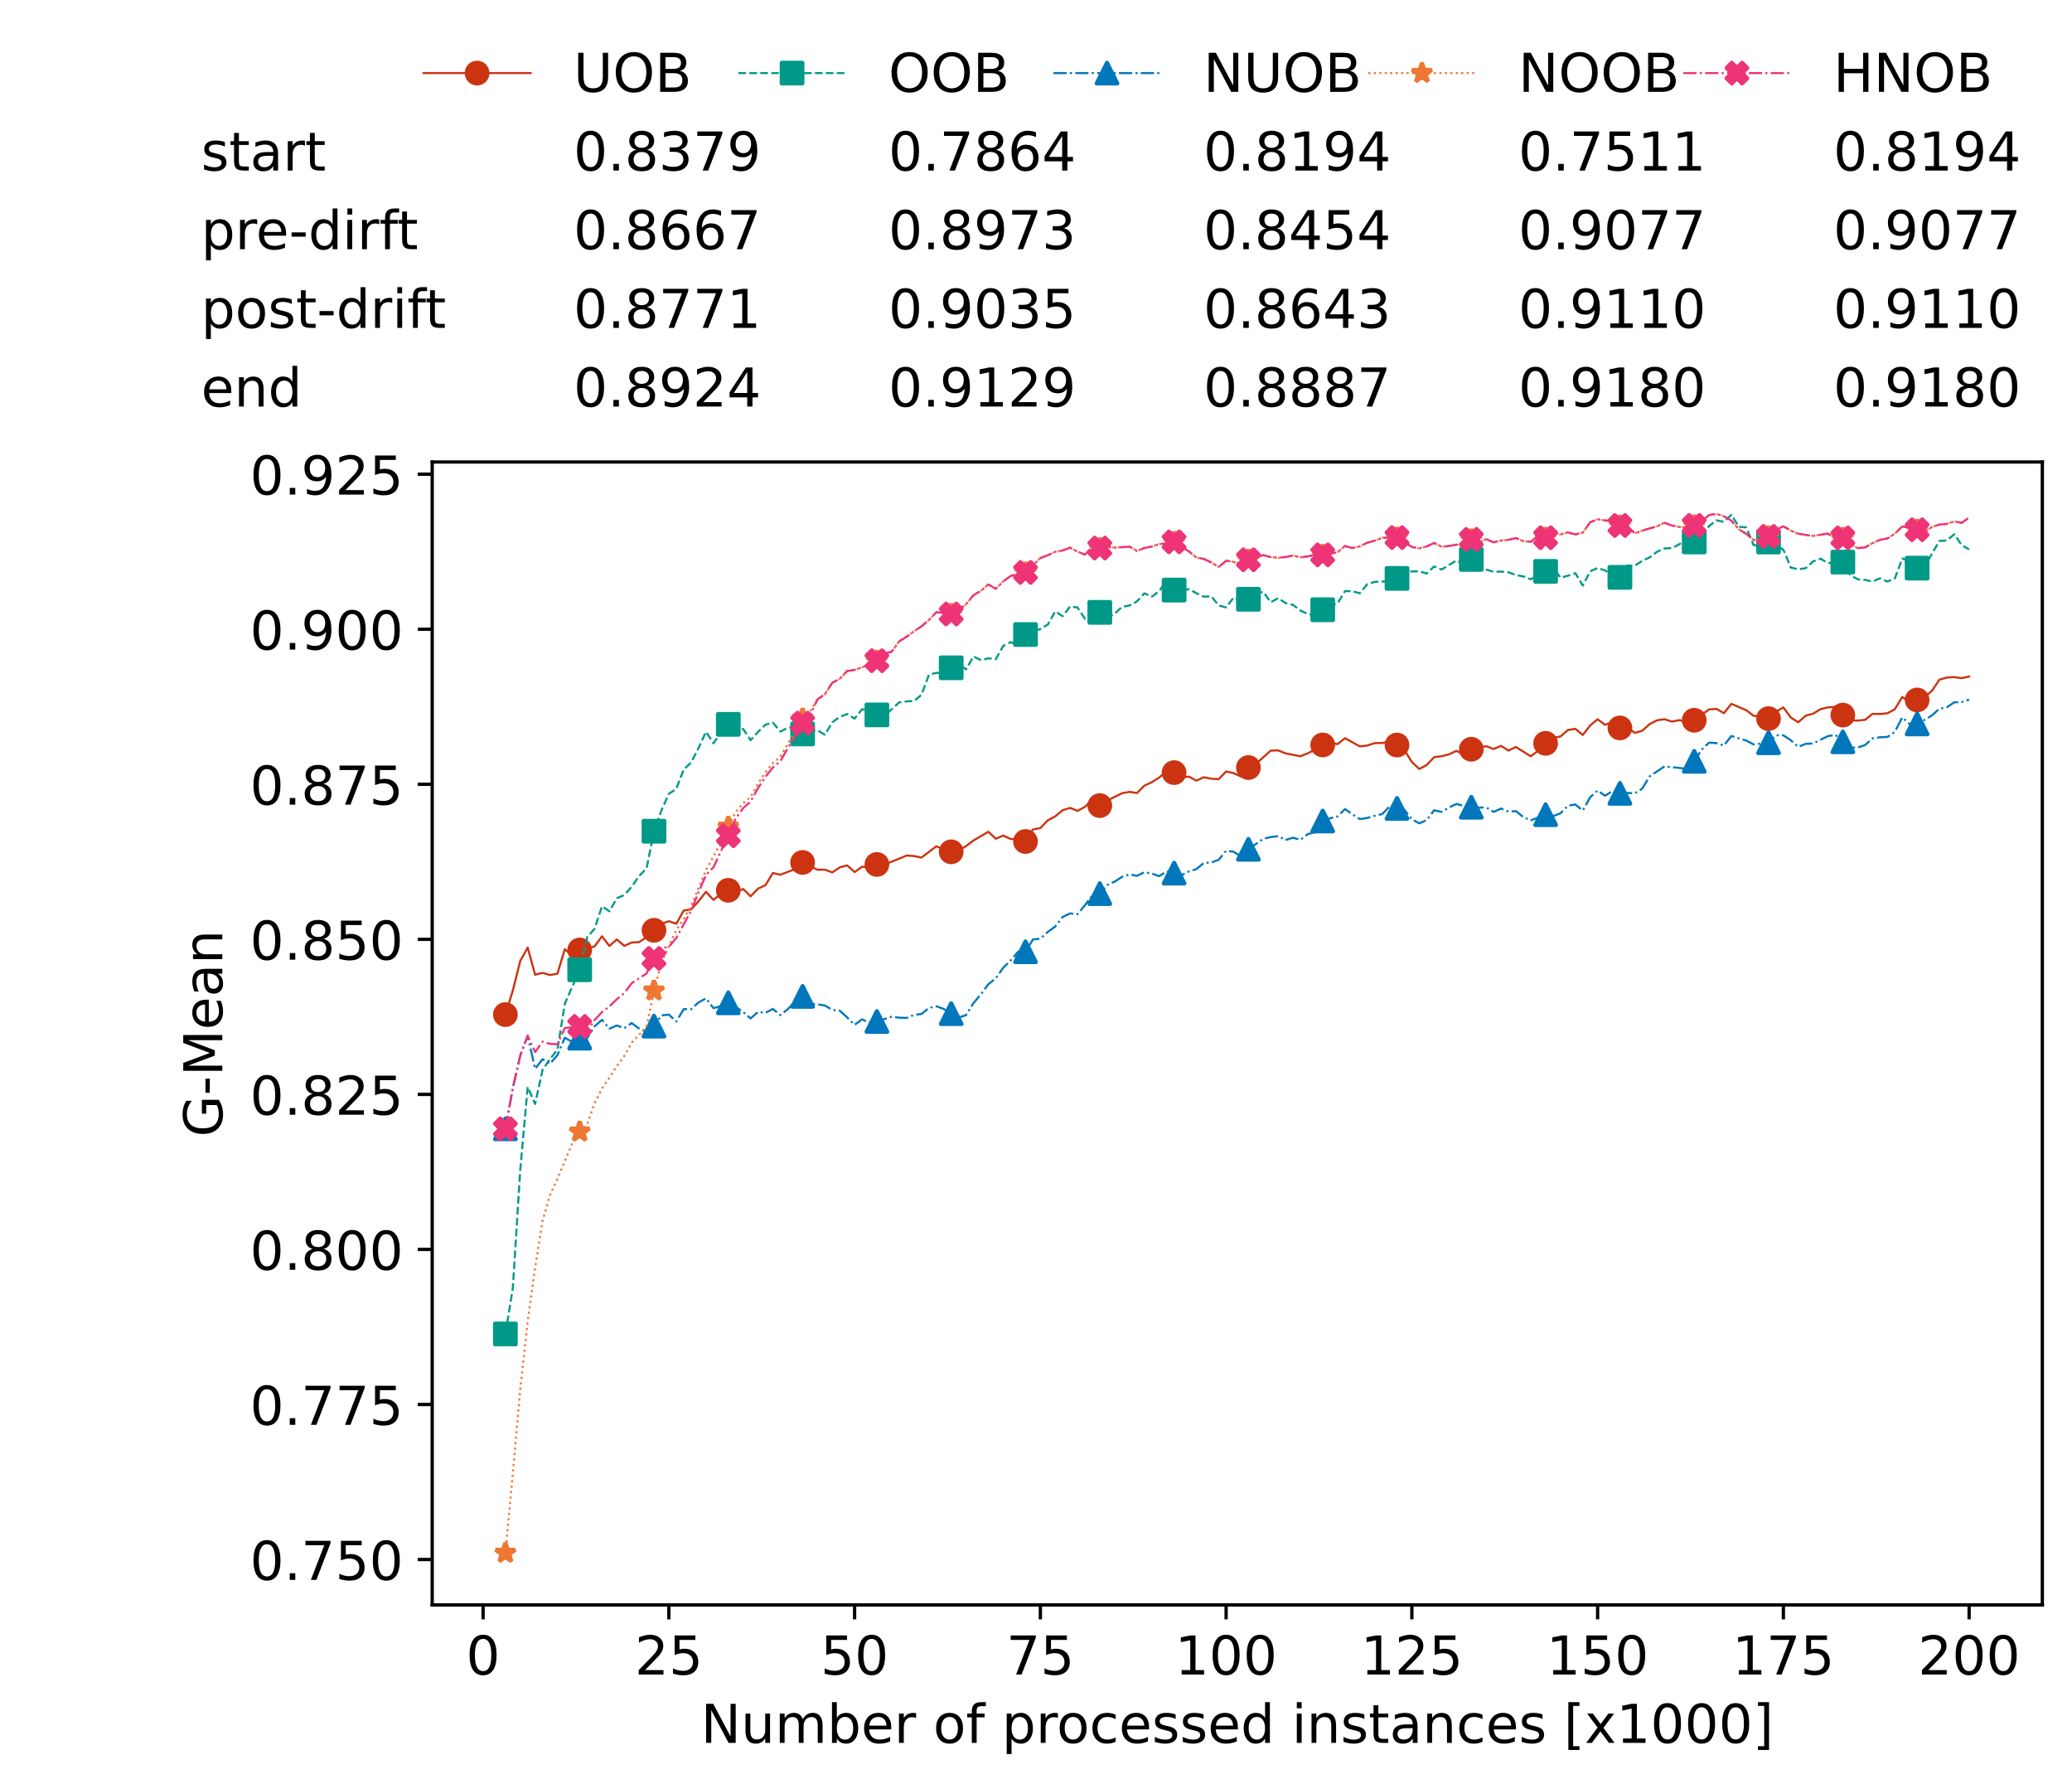 <?xml version="1.0" encoding="utf-8" standalone="no"?>
<!DOCTYPE svg PUBLIC "-//W3C//DTD SVG 1.1//EN"
  "http://www.w3.org/Graphics/SVG/1.1/DTD/svg11.dtd">
<!-- Created with matplotlib (https://matplotlib.org/) -->
<svg height="432.615pt" version="1.1" viewBox="0 0 502.65 432.615" width="502.65pt" xmlns="http://www.w3.org/2000/svg" xmlns:xlink="http://www.w3.org/1999/xlink">
 <defs>
  <style type="text/css">*{stroke-linecap:butt;stroke-linejoin:round;}</style>
 </defs>
 <g id="figure_1">
  <g id="patch_1">
   <path d="M 0 432.615 
L 502.65 432.615 
L 502.65 0 
L 0 0 
z
" style="fill:#ffffff;"/>
  </g>
  <g id="axes_1">
   <g id="patch_2">
    <path d="M 104.85 389.252 
L 495.45 389.252 
L 495.45 112.052 
L 104.85 112.052 
z
" style="fill:#ffffff;"/>
   </g>
   <g id="matplotlib.axis_1">
    <g id="xtick_1">
     <g id="line2d_1">
      <defs>
       <path d="M 0 0 
L 0 3.5 
" id="maa302786cf" style="stroke:#000000;stroke-width:0.8;"/>
      </defs>
      <g>
       <use style="stroke:#000000;stroke-width:0.8;" x="117.197" xlink:href="#maa302786cf" y="389.252"/>
      </g>
     </g>
     <g id="text_1">
      <!-- 0 -->
      <g transform="translate(113.061 406.13)scale(0.13 -0.13)">
       <defs>
        <path d="M 31.781 66.406 
Q 24.172 66.406 20.328 58.906 
Q 16.5 51.422 16.5 36.375 
Q 16.5 21.391 20.328 13.891 
Q 24.172 6.391 31.781 6.391 
Q 39.453 6.391 43.281 13.891 
Q 47.125 21.391 47.125 36.375 
Q 47.125 51.422 43.281 58.906 
Q 39.453 66.406 31.781 66.406 
z
M 31.781 74.219 
Q 44.047 74.219 50.516 64.516 
Q 56.984 54.828 56.984 36.375 
Q 56.984 17.969 50.516 8.266 
Q 44.047 -1.422 31.781 -1.422 
Q 19.531 -1.422 13.062 8.266 
Q 6.594 17.969 6.594 36.375 
Q 6.594 54.828 13.062 64.516 
Q 19.531 74.219 31.781 74.219 
z
" id="DejaVuSans-48"/>
       </defs>
       <use xlink:href="#DejaVuSans-48"/>
      </g>
     </g>
    </g>
    <g id="xtick_2">
     <g id="line2d_2">
      <g>
       <use style="stroke:#000000;stroke-width:0.8;" x="162.259" xlink:href="#maa302786cf" y="389.252"/>
      </g>
     </g>
     <g id="text_2">
      <!-- 25 -->
      <g transform="translate(153.988 406.13)scale(0.13 -0.13)">
       <defs>
        <path d="M 19.188 8.297 
L 53.609 8.297 
L 53.609 0 
L 7.328 0 
L 7.328 8.297 
Q 12.938 14.109 22.625 23.891 
Q 32.328 33.688 34.812 36.531 
Q 39.547 41.844 41.422 45.531 
Q 43.312 49.219 43.312 52.781 
Q 43.312 58.594 39.234 62.25 
Q 35.156 65.922 28.609 65.922 
Q 23.969 65.922 18.812 64.312 
Q 13.672 62.703 7.812 59.422 
L 7.812 69.391 
Q 13.766 71.781 18.938 73 
Q 24.125 74.219 28.422 74.219 
Q 39.75 74.219 46.484 68.547 
Q 53.219 62.891 53.219 53.422 
Q 53.219 48.922 51.531 44.891 
Q 49.859 40.875 45.406 35.406 
Q 44.188 33.984 37.641 27.219 
Q 31.109 20.453 19.188 8.297 
z
" id="DejaVuSans-50"/>
        <path d="M 10.797 72.906 
L 49.516 72.906 
L 49.516 64.594 
L 19.828 64.594 
L 19.828 46.734 
Q 21.969 47.469 24.109 47.828 
Q 26.266 48.188 28.422 48.188 
Q 40.625 48.188 47.75 41.5 
Q 54.891 34.812 54.891 23.391 
Q 54.891 11.625 47.562 5.094 
Q 40.234 -1.422 26.906 -1.422 
Q 22.312 -1.422 17.547 -0.641 
Q 12.797 0.141 7.719 1.703 
L 7.719 11.625 
Q 12.109 9.234 16.797 8.062 
Q 21.484 6.891 26.703 6.891 
Q 35.156 6.891 40.078 11.328 
Q 45.016 15.766 45.016 23.391 
Q 45.016 31 40.078 35.438 
Q 35.156 39.891 26.703 39.891 
Q 22.75 39.891 18.812 39.016 
Q 14.891 38.141 10.797 36.281 
z
" id="DejaVuSans-53"/>
       </defs>
       <use xlink:href="#DejaVuSans-50"/>
       <use x="63.623" xlink:href="#DejaVuSans-53"/>
      </g>
     </g>
    </g>
    <g id="xtick_3">
     <g id="line2d_3">
      <g>
       <use style="stroke:#000000;stroke-width:0.8;" x="207.322" xlink:href="#maa302786cf" y="389.252"/>
      </g>
     </g>
     <g id="text_3">
      <!-- 50 -->
      <g transform="translate(199.05 406.13)scale(0.13 -0.13)">
       <use xlink:href="#DejaVuSans-53"/>
       <use x="63.623" xlink:href="#DejaVuSans-48"/>
      </g>
     </g>
    </g>
    <g id="xtick_4">
     <g id="line2d_4">
      <g>
       <use style="stroke:#000000;stroke-width:0.8;" x="252.384" xlink:href="#maa302786cf" y="389.252"/>
      </g>
     </g>
     <g id="text_4">
      <!-- 75 -->
      <g transform="translate(244.113 406.13)scale(0.13 -0.13)">
       <defs>
        <path d="M 8.203 72.906 
L 55.078 72.906 
L 55.078 68.703 
L 28.609 0 
L 18.312 0 
L 43.219 64.594 
L 8.203 64.594 
z
" id="DejaVuSans-55"/>
       </defs>
       <use xlink:href="#DejaVuSans-55"/>
       <use x="63.623" xlink:href="#DejaVuSans-53"/>
      </g>
     </g>
    </g>
    <g id="xtick_5">
     <g id="line2d_5">
      <g>
       <use style="stroke:#000000;stroke-width:0.8;" x="297.446" xlink:href="#maa302786cf" y="389.252"/>
      </g>
     </g>
     <g id="text_5">
      <!-- 100 -->
      <g transform="translate(285.039 406.13)scale(0.13 -0.13)">
       <defs>
        <path d="M 12.406 8.297 
L 28.516 8.297 
L 28.516 63.922 
L 10.984 60.406 
L 10.984 69.391 
L 28.422 72.906 
L 38.281 72.906 
L 38.281 8.297 
L 54.391 8.297 
L 54.391 0 
L 12.406 0 
z
" id="DejaVuSans-49"/>
       </defs>
       <use xlink:href="#DejaVuSans-49"/>
       <use x="63.623" xlink:href="#DejaVuSans-48"/>
       <use x="127.246" xlink:href="#DejaVuSans-48"/>
      </g>
     </g>
    </g>
    <g id="xtick_6">
     <g id="line2d_6">
      <g>
       <use style="stroke:#000000;stroke-width:0.8;" x="342.509" xlink:href="#maa302786cf" y="389.252"/>
      </g>
     </g>
     <g id="text_6">
      <!-- 125 -->
      <g transform="translate(330.102 406.13)scale(0.13 -0.13)">
       <use xlink:href="#DejaVuSans-49"/>
       <use x="63.623" xlink:href="#DejaVuSans-50"/>
       <use x="127.246" xlink:href="#DejaVuSans-53"/>
      </g>
     </g>
    </g>
    <g id="xtick_7">
     <g id="line2d_7">
      <g>
       <use style="stroke:#000000;stroke-width:0.8;" x="387.571" xlink:href="#maa302786cf" y="389.252"/>
      </g>
     </g>
     <g id="text_7">
      <!-- 150 -->
      <g transform="translate(375.164 406.13)scale(0.13 -0.13)">
       <use xlink:href="#DejaVuSans-49"/>
       <use x="63.623" xlink:href="#DejaVuSans-53"/>
       <use x="127.246" xlink:href="#DejaVuSans-48"/>
      </g>
     </g>
    </g>
    <g id="xtick_8">
     <g id="line2d_8">
      <g>
       <use style="stroke:#000000;stroke-width:0.8;" x="432.633" xlink:href="#maa302786cf" y="389.252"/>
      </g>
     </g>
     <g id="text_8">
      <!-- 175 -->
      <g transform="translate(420.226 406.13)scale(0.13 -0.13)">
       <use xlink:href="#DejaVuSans-49"/>
       <use x="63.623" xlink:href="#DejaVuSans-55"/>
       <use x="127.246" xlink:href="#DejaVuSans-53"/>
      </g>
     </g>
    </g>
    <g id="xtick_9">
     <g id="line2d_9">
      <g>
       <use style="stroke:#000000;stroke-width:0.8;" x="477.695" xlink:href="#maa302786cf" y="389.252"/>
      </g>
     </g>
     <g id="text_9">
      <!-- 200 -->
      <g transform="translate(465.289 406.13)scale(0.13 -0.13)">
       <use xlink:href="#DejaVuSans-50"/>
       <use x="63.623" xlink:href="#DejaVuSans-48"/>
       <use x="127.246" xlink:href="#DejaVuSans-48"/>
      </g>
     </g>
    </g>
    <g id="text_10">
     <!-- Number of processed instances [x1000] -->
     <g transform="translate(170.025 422.711)scale(0.13 -0.13)">
      <defs>
       <path d="M 9.812 72.906 
L 23.094 72.906 
L 55.422 11.922 
L 55.422 72.906 
L 64.984 72.906 
L 64.984 0 
L 51.703 0 
L 19.391 60.984 
L 19.391 0 
L 9.812 0 
z
" id="DejaVuSans-78"/>
       <path d="M 8.5 21.578 
L 8.5 54.688 
L 17.484 54.688 
L 17.484 21.922 
Q 17.484 14.156 20.5 10.266 
Q 23.531 6.391 29.594 6.391 
Q 36.859 6.391 41.078 11.031 
Q 45.312 15.672 45.312 23.688 
L 45.312 54.688 
L 54.297 54.688 
L 54.297 0 
L 45.312 0 
L 45.312 8.406 
Q 42.047 3.422 37.719 1 
Q 33.406 -1.422 27.688 -1.422 
Q 18.266 -1.422 13.375 4.438 
Q 8.5 10.297 8.5 21.578 
z
M 31.109 56 
z
" id="DejaVuSans-117"/>
       <path d="M 52 44.188 
Q 55.375 50.25 60.062 53.125 
Q 64.75 56 71.094 56 
Q 79.641 56 84.281 50.016 
Q 88.922 44.047 88.922 33.016 
L 88.922 0 
L 79.891 0 
L 79.891 32.719 
Q 79.891 40.578 77.094 44.375 
Q 74.312 48.188 68.609 48.188 
Q 61.625 48.188 57.562 43.547 
Q 53.516 38.922 53.516 30.906 
L 53.516 0 
L 44.484 0 
L 44.484 32.719 
Q 44.484 40.625 41.703 44.406 
Q 38.922 48.188 33.109 48.188 
Q 26.219 48.188 22.156 43.531 
Q 18.109 38.875 18.109 30.906 
L 18.109 0 
L 9.078 0 
L 9.078 54.688 
L 18.109 54.688 
L 18.109 46.188 
Q 21.188 51.219 25.484 53.609 
Q 29.781 56 35.688 56 
Q 41.656 56 45.828 52.969 
Q 50 49.953 52 44.188 
z
" id="DejaVuSans-109"/>
       <path d="M 48.688 27.297 
Q 48.688 37.203 44.609 42.844 
Q 40.531 48.484 33.406 48.484 
Q 26.266 48.484 22.188 42.844 
Q 18.109 37.203 18.109 27.297 
Q 18.109 17.391 22.188 11.75 
Q 26.266 6.109 33.406 6.109 
Q 40.531 6.109 44.609 11.75 
Q 48.688 17.391 48.688 27.297 
z
M 18.109 46.391 
Q 20.953 51.266 25.266 53.625 
Q 29.594 56 35.594 56 
Q 45.562 56 51.781 48.094 
Q 58.016 40.188 58.016 27.297 
Q 58.016 14.406 51.781 6.484 
Q 45.562 -1.422 35.594 -1.422 
Q 29.594 -1.422 25.266 0.953 
Q 20.953 3.328 18.109 8.203 
L 18.109 0 
L 9.078 0 
L 9.078 75.984 
L 18.109 75.984 
z
" id="DejaVuSans-98"/>
       <path d="M 56.203 29.594 
L 56.203 25.203 
L 14.891 25.203 
Q 15.484 15.922 20.484 11.062 
Q 25.484 6.203 34.422 6.203 
Q 39.594 6.203 44.453 7.469 
Q 49.312 8.734 54.109 11.281 
L 54.109 2.781 
Q 49.266 0.734 44.188 -0.344 
Q 39.109 -1.422 33.891 -1.422 
Q 20.797 -1.422 13.156 6.188 
Q 5.516 13.812 5.516 26.812 
Q 5.516 40.234 12.766 48.109 
Q 20.016 56 32.328 56 
Q 43.359 56 49.781 48.891 
Q 56.203 41.797 56.203 29.594 
z
M 47.219 32.234 
Q 47.125 39.594 43.094 43.984 
Q 39.062 48.391 32.422 48.391 
Q 24.906 48.391 20.391 44.141 
Q 15.875 39.891 15.188 32.172 
z
" id="DejaVuSans-101"/>
       <path d="M 41.109 46.297 
Q 39.594 47.172 37.812 47.578 
Q 36.031 48 33.891 48 
Q 26.266 48 22.188 43.047 
Q 18.109 38.094 18.109 28.812 
L 18.109 0 
L 9.078 0 
L 9.078 54.688 
L 18.109 54.688 
L 18.109 46.188 
Q 20.953 51.172 25.484 53.578 
Q 30.031 56 36.531 56 
Q 37.453 56 38.578 55.875 
Q 39.703 55.766 41.062 55.516 
z
" id="DejaVuSans-114"/>
       <path id="DejaVuSans-32"/>
       <path d="M 30.609 48.391 
Q 23.391 48.391 19.188 42.75 
Q 14.984 37.109 14.984 27.297 
Q 14.984 17.484 19.156 11.844 
Q 23.344 6.203 30.609 6.203 
Q 37.797 6.203 41.984 11.859 
Q 46.188 17.531 46.188 27.297 
Q 46.188 37.016 41.984 42.703 
Q 37.797 48.391 30.609 48.391 
z
M 30.609 56 
Q 42.328 56 49.016 48.375 
Q 55.719 40.766 55.719 27.297 
Q 55.719 13.875 49.016 6.219 
Q 42.328 -1.422 30.609 -1.422 
Q 18.844 -1.422 12.172 6.219 
Q 5.516 13.875 5.516 27.297 
Q 5.516 40.766 12.172 48.375 
Q 18.844 56 30.609 56 
z
" id="DejaVuSans-111"/>
       <path d="M 37.109 75.984 
L 37.109 68.5 
L 28.516 68.5 
Q 23.688 68.5 21.797 66.547 
Q 19.922 64.594 19.922 59.516 
L 19.922 54.688 
L 34.719 54.688 
L 34.719 47.703 
L 19.922 47.703 
L 19.922 0 
L 10.891 0 
L 10.891 47.703 
L 2.297 47.703 
L 2.297 54.688 
L 10.891 54.688 
L 10.891 58.5 
Q 10.891 67.625 15.141 71.797 
Q 19.391 75.984 28.609 75.984 
z
" id="DejaVuSans-102"/>
       <path d="M 18.109 8.203 
L 18.109 -20.797 
L 9.078 -20.797 
L 9.078 54.688 
L 18.109 54.688 
L 18.109 46.391 
Q 20.953 51.266 25.266 53.625 
Q 29.594 56 35.594 56 
Q 45.562 56 51.781 48.094 
Q 58.016 40.188 58.016 27.297 
Q 58.016 14.406 51.781 6.484 
Q 45.562 -1.422 35.594 -1.422 
Q 29.594 -1.422 25.266 0.953 
Q 20.953 3.328 18.109 8.203 
z
M 48.688 27.297 
Q 48.688 37.203 44.609 42.844 
Q 40.531 48.484 33.406 48.484 
Q 26.266 48.484 22.188 42.844 
Q 18.109 37.203 18.109 27.297 
Q 18.109 17.391 22.188 11.75 
Q 26.266 6.109 33.406 6.109 
Q 40.531 6.109 44.609 11.75 
Q 48.688 17.391 48.688 27.297 
z
" id="DejaVuSans-112"/>
       <path d="M 48.781 52.594 
L 48.781 44.188 
Q 44.969 46.297 41.141 47.344 
Q 37.312 48.391 33.406 48.391 
Q 24.656 48.391 19.812 42.844 
Q 14.984 37.312 14.984 27.297 
Q 14.984 17.281 19.812 11.734 
Q 24.656 6.203 33.406 6.203 
Q 37.312 6.203 41.141 7.25 
Q 44.969 8.297 48.781 10.406 
L 48.781 2.094 
Q 45.016 0.344 40.984 -0.531 
Q 36.969 -1.422 32.422 -1.422 
Q 20.062 -1.422 12.781 6.344 
Q 5.516 14.109 5.516 27.297 
Q 5.516 40.672 12.859 48.328 
Q 20.219 56 33.016 56 
Q 37.156 56 41.109 55.141 
Q 45.062 54.297 48.781 52.594 
z
" id="DejaVuSans-99"/>
       <path d="M 44.281 53.078 
L 44.281 44.578 
Q 40.484 46.531 36.375 47.5 
Q 32.281 48.484 27.875 48.484 
Q 21.188 48.484 17.844 46.438 
Q 14.5 44.391 14.5 40.281 
Q 14.5 37.156 16.891 35.375 
Q 19.281 33.594 26.516 31.984 
L 29.594 31.297 
Q 39.156 29.25 43.188 25.516 
Q 47.219 21.781 47.219 15.094 
Q 47.219 7.469 41.188 3.016 
Q 35.156 -1.422 24.609 -1.422 
Q 20.219 -1.422 15.453 -0.562 
Q 10.688 0.297 5.422 2 
L 5.422 11.281 
Q 10.406 8.688 15.234 7.391 
Q 20.062 6.109 24.812 6.109 
Q 31.156 6.109 34.562 8.281 
Q 37.984 10.453 37.984 14.406 
Q 37.984 18.062 35.516 20.016 
Q 33.062 21.969 24.703 23.781 
L 21.578 24.516 
Q 13.234 26.266 9.516 29.906 
Q 5.812 33.547 5.812 39.891 
Q 5.812 47.609 11.281 51.797 
Q 16.75 56 26.812 56 
Q 31.781 56 36.172 55.266 
Q 40.578 54.547 44.281 53.078 
z
" id="DejaVuSans-115"/>
       <path d="M 45.406 46.391 
L 45.406 75.984 
L 54.391 75.984 
L 54.391 0 
L 45.406 0 
L 45.406 8.203 
Q 42.578 3.328 38.25 0.953 
Q 33.938 -1.422 27.875 -1.422 
Q 17.969 -1.422 11.734 6.484 
Q 5.516 14.406 5.516 27.297 
Q 5.516 40.188 11.734 48.094 
Q 17.969 56 27.875 56 
Q 33.938 56 38.25 53.625 
Q 42.578 51.266 45.406 46.391 
z
M 14.797 27.297 
Q 14.797 17.391 18.875 11.75 
Q 22.953 6.109 30.078 6.109 
Q 37.203 6.109 41.297 11.75 
Q 45.406 17.391 45.406 27.297 
Q 45.406 37.203 41.297 42.844 
Q 37.203 48.484 30.078 48.484 
Q 22.953 48.484 18.875 42.844 
Q 14.797 37.203 14.797 27.297 
z
" id="DejaVuSans-100"/>
       <path d="M 9.422 54.688 
L 18.406 54.688 
L 18.406 0 
L 9.422 0 
z
M 9.422 75.984 
L 18.406 75.984 
L 18.406 64.594 
L 9.422 64.594 
z
" id="DejaVuSans-105"/>
       <path d="M 54.891 33.016 
L 54.891 0 
L 45.906 0 
L 45.906 32.719 
Q 45.906 40.484 42.875 44.328 
Q 39.844 48.188 33.797 48.188 
Q 26.516 48.188 22.312 43.547 
Q 18.109 38.922 18.109 30.906 
L 18.109 0 
L 9.078 0 
L 9.078 54.688 
L 18.109 54.688 
L 18.109 46.188 
Q 21.344 51.125 25.703 53.562 
Q 30.078 56 35.797 56 
Q 45.219 56 50.047 50.172 
Q 54.891 44.344 54.891 33.016 
z
" id="DejaVuSans-110"/>
       <path d="M 18.312 70.219 
L 18.312 54.688 
L 36.812 54.688 
L 36.812 47.703 
L 18.312 47.703 
L 18.312 18.016 
Q 18.312 11.328 20.141 9.422 
Q 21.969 7.516 27.594 7.516 
L 36.812 7.516 
L 36.812 0 
L 27.594 0 
Q 17.188 0 13.234 3.875 
Q 9.281 7.766 9.281 18.016 
L 9.281 47.703 
L 2.688 47.703 
L 2.688 54.688 
L 9.281 54.688 
L 9.281 70.219 
z
" id="DejaVuSans-116"/>
       <path d="M 34.281 27.484 
Q 23.391 27.484 19.188 25 
Q 14.984 22.516 14.984 16.5 
Q 14.984 11.719 18.141 8.906 
Q 21.297 6.109 26.703 6.109 
Q 34.188 6.109 38.703 11.406 
Q 43.219 16.703 43.219 25.484 
L 43.219 27.484 
z
M 52.203 31.203 
L 52.203 0 
L 43.219 0 
L 43.219 8.297 
Q 40.141 3.328 35.547 0.953 
Q 30.953 -1.422 24.312 -1.422 
Q 15.922 -1.422 10.953 3.297 
Q 6 8.016 6 15.922 
Q 6 25.141 12.172 29.828 
Q 18.359 34.516 30.609 34.516 
L 43.219 34.516 
L 43.219 35.406 
Q 43.219 41.609 39.141 45 
Q 35.062 48.391 27.688 48.391 
Q 23 48.391 18.547 47.266 
Q 14.109 46.141 10.016 43.891 
L 10.016 52.203 
Q 14.938 54.109 19.578 55.047 
Q 24.219 56 28.609 56 
Q 40.484 56 46.344 49.844 
Q 52.203 43.703 52.203 31.203 
z
" id="DejaVuSans-97"/>
       <path d="M 8.594 75.984 
L 29.297 75.984 
L 29.297 69 
L 17.578 69 
L 17.578 -6.203 
L 29.297 -6.203 
L 29.297 -13.188 
L 8.594 -13.188 
z
" id="DejaVuSans-91"/>
       <path d="M 54.891 54.688 
L 35.109 28.078 
L 55.906 0 
L 45.312 0 
L 29.391 21.484 
L 13.484 0 
L 2.875 0 
L 24.125 28.609 
L 4.688 54.688 
L 15.281 54.688 
L 29.781 35.203 
L 44.281 54.688 
z
" id="DejaVuSans-120"/>
       <path d="M 30.422 75.984 
L 30.422 -13.188 
L 9.719 -13.188 
L 9.719 -6.203 
L 21.391 -6.203 
L 21.391 69 
L 9.719 69 
L 9.719 75.984 
z
" id="DejaVuSans-93"/>
      </defs>
      <use xlink:href="#DejaVuSans-78"/>
      <use x="74.805" xlink:href="#DejaVuSans-117"/>
      <use x="138.184" xlink:href="#DejaVuSans-109"/>
      <use x="235.596" xlink:href="#DejaVuSans-98"/>
      <use x="299.072" xlink:href="#DejaVuSans-101"/>
      <use x="360.596" xlink:href="#DejaVuSans-114"/>
      <use x="401.709" xlink:href="#DejaVuSans-32"/>
      <use x="433.496" xlink:href="#DejaVuSans-111"/>
      <use x="494.678" xlink:href="#DejaVuSans-102"/>
      <use x="529.883" xlink:href="#DejaVuSans-32"/>
      <use x="561.67" xlink:href="#DejaVuSans-112"/>
      <use x="625.146" xlink:href="#DejaVuSans-114"/>
      <use x="664.01" xlink:href="#DejaVuSans-111"/>
      <use x="725.191" xlink:href="#DejaVuSans-99"/>
      <use x="780.172" xlink:href="#DejaVuSans-101"/>
      <use x="841.695" xlink:href="#DejaVuSans-115"/>
      <use x="893.795" xlink:href="#DejaVuSans-115"/>
      <use x="945.895" xlink:href="#DejaVuSans-101"/>
      <use x="1007.418" xlink:href="#DejaVuSans-100"/>
      <use x="1070.895" xlink:href="#DejaVuSans-32"/>
      <use x="1102.682" xlink:href="#DejaVuSans-105"/>
      <use x="1130.465" xlink:href="#DejaVuSans-110"/>
      <use x="1193.844" xlink:href="#DejaVuSans-115"/>
      <use x="1245.943" xlink:href="#DejaVuSans-116"/>
      <use x="1285.152" xlink:href="#DejaVuSans-97"/>
      <use x="1346.432" xlink:href="#DejaVuSans-110"/>
      <use x="1409.811" xlink:href="#DejaVuSans-99"/>
      <use x="1464.791" xlink:href="#DejaVuSans-101"/>
      <use x="1526.314" xlink:href="#DejaVuSans-115"/>
      <use x="1578.414" xlink:href="#DejaVuSans-32"/>
      <use x="1610.201" xlink:href="#DejaVuSans-91"/>
      <use x="1649.215" xlink:href="#DejaVuSans-120"/>
      <use x="1708.395" xlink:href="#DejaVuSans-49"/>
      <use x="1772.018" xlink:href="#DejaVuSans-48"/>
      <use x="1835.641" xlink:href="#DejaVuSans-48"/>
      <use x="1899.264" xlink:href="#DejaVuSans-48"/>
      <use x="1962.887" xlink:href="#DejaVuSans-93"/>
     </g>
    </g>
   </g>
   <g id="matplotlib.axis_2">
    <g id="ytick_1">
     <g id="line2d_10">
      <defs>
       <path d="M 0 0 
L -3.5 0 
" id="m091cbbaa5d" style="stroke:#000000;stroke-width:0.8;"/>
      </defs>
      <g>
       <use style="stroke:#000000;stroke-width:0.8;" x="104.85" xlink:href="#m091cbbaa5d" y="378.236"/>
      </g>
     </g>
     <g id="text_11">
      <!-- 0.750 -->
      <g transform="translate(60.633 383.175)scale(0.13 -0.13)">
       <defs>
        <path d="M 10.688 12.406 
L 21 12.406 
L 21 0 
L 10.688 0 
z
" id="DejaVuSans-46"/>
       </defs>
       <use xlink:href="#DejaVuSans-48"/>
       <use x="63.623" xlink:href="#DejaVuSans-46"/>
       <use x="95.41" xlink:href="#DejaVuSans-55"/>
       <use x="159.033" xlink:href="#DejaVuSans-53"/>
       <use x="222.656" xlink:href="#DejaVuSans-48"/>
      </g>
     </g>
    </g>
    <g id="ytick_2">
     <g id="line2d_11">
      <g>
       <use style="stroke:#000000;stroke-width:0.8;" x="104.85" xlink:href="#m091cbbaa5d" y="340.632"/>
      </g>
     </g>
     <g id="text_12">
      <!-- 0.775 -->
      <g transform="translate(60.633 345.571)scale(0.13 -0.13)">
       <use xlink:href="#DejaVuSans-48"/>
       <use x="63.623" xlink:href="#DejaVuSans-46"/>
       <use x="95.41" xlink:href="#DejaVuSans-55"/>
       <use x="159.033" xlink:href="#DejaVuSans-55"/>
       <use x="222.656" xlink:href="#DejaVuSans-53"/>
      </g>
     </g>
    </g>
    <g id="ytick_3">
     <g id="line2d_12">
      <g>
       <use style="stroke:#000000;stroke-width:0.8;" x="104.85" xlink:href="#m091cbbaa5d" y="303.028"/>
      </g>
     </g>
     <g id="text_13">
      <!-- 0.800 -->
      <g transform="translate(60.633 307.967)scale(0.13 -0.13)">
       <defs>
        <path d="M 31.781 34.625 
Q 24.75 34.625 20.719 30.859 
Q 16.703 27.094 16.703 20.516 
Q 16.703 13.922 20.719 10.156 
Q 24.75 6.391 31.781 6.391 
Q 38.812 6.391 42.859 10.172 
Q 46.922 13.969 46.922 20.516 
Q 46.922 27.094 42.891 30.859 
Q 38.875 34.625 31.781 34.625 
z
M 21.922 38.812 
Q 15.578 40.375 12.031 44.719 
Q 8.5 49.078 8.5 55.328 
Q 8.5 64.062 14.719 69.141 
Q 20.953 74.219 31.781 74.219 
Q 42.672 74.219 48.875 69.141 
Q 55.078 64.062 55.078 55.328 
Q 55.078 49.078 51.531 44.719 
Q 48 40.375 41.703 38.812 
Q 48.828 37.156 52.797 32.312 
Q 56.781 27.484 56.781 20.516 
Q 56.781 9.906 50.312 4.234 
Q 43.844 -1.422 31.781 -1.422 
Q 19.734 -1.422 13.25 4.234 
Q 6.781 9.906 6.781 20.516 
Q 6.781 27.484 10.781 32.312 
Q 14.797 37.156 21.922 38.812 
z
M 18.312 54.391 
Q 18.312 48.734 21.844 45.562 
Q 25.391 42.391 31.781 42.391 
Q 38.141 42.391 41.719 45.562 
Q 45.312 48.734 45.312 54.391 
Q 45.312 60.062 41.719 63.234 
Q 38.141 66.406 31.781 66.406 
Q 25.391 66.406 21.844 63.234 
Q 18.312 60.062 18.312 54.391 
z
" id="DejaVuSans-56"/>
       </defs>
       <use xlink:href="#DejaVuSans-48"/>
       <use x="63.623" xlink:href="#DejaVuSans-46"/>
       <use x="95.41" xlink:href="#DejaVuSans-56"/>
       <use x="159.033" xlink:href="#DejaVuSans-48"/>
       <use x="222.656" xlink:href="#DejaVuSans-48"/>
      </g>
     </g>
    </g>
    <g id="ytick_4">
     <g id="line2d_13">
      <g>
       <use style="stroke:#000000;stroke-width:0.8;" x="104.85" xlink:href="#m091cbbaa5d" y="265.424"/>
      </g>
     </g>
     <g id="text_14">
      <!-- 0.825 -->
      <g transform="translate(60.633 270.363)scale(0.13 -0.13)">
       <use xlink:href="#DejaVuSans-48"/>
       <use x="63.623" xlink:href="#DejaVuSans-46"/>
       <use x="95.41" xlink:href="#DejaVuSans-56"/>
       <use x="159.033" xlink:href="#DejaVuSans-50"/>
       <use x="222.656" xlink:href="#DejaVuSans-53"/>
      </g>
     </g>
    </g>
    <g id="ytick_5">
     <g id="line2d_14">
      <g>
       <use style="stroke:#000000;stroke-width:0.8;" x="104.85" xlink:href="#m091cbbaa5d" y="227.82"/>
      </g>
     </g>
     <g id="text_15">
      <!-- 0.850 -->
      <g transform="translate(60.633 232.759)scale(0.13 -0.13)">
       <use xlink:href="#DejaVuSans-48"/>
       <use x="63.623" xlink:href="#DejaVuSans-46"/>
       <use x="95.41" xlink:href="#DejaVuSans-56"/>
       <use x="159.033" xlink:href="#DejaVuSans-53"/>
       <use x="222.656" xlink:href="#DejaVuSans-48"/>
      </g>
     </g>
    </g>
    <g id="ytick_6">
     <g id="line2d_15">
      <g>
       <use style="stroke:#000000;stroke-width:0.8;" x="104.85" xlink:href="#m091cbbaa5d" y="190.216"/>
      </g>
     </g>
     <g id="text_16">
      <!-- 0.875 -->
      <g transform="translate(60.633 195.155)scale(0.13 -0.13)">
       <use xlink:href="#DejaVuSans-48"/>
       <use x="63.623" xlink:href="#DejaVuSans-46"/>
       <use x="95.41" xlink:href="#DejaVuSans-56"/>
       <use x="159.033" xlink:href="#DejaVuSans-55"/>
       <use x="222.656" xlink:href="#DejaVuSans-53"/>
      </g>
     </g>
    </g>
    <g id="ytick_7">
     <g id="line2d_16">
      <g>
       <use style="stroke:#000000;stroke-width:0.8;" x="104.85" xlink:href="#m091cbbaa5d" y="152.612"/>
      </g>
     </g>
     <g id="text_17">
      <!-- 0.900 -->
      <g transform="translate(60.633 157.551)scale(0.13 -0.13)">
       <defs>
        <path d="M 10.984 1.516 
L 10.984 10.5 
Q 14.703 8.734 18.5 7.812 
Q 22.312 6.891 25.984 6.891 
Q 35.75 6.891 40.891 13.453 
Q 46.047 20.016 46.781 33.406 
Q 43.953 29.203 39.594 26.953 
Q 35.25 24.703 29.984 24.703 
Q 19.047 24.703 12.672 31.312 
Q 6.297 37.938 6.297 49.422 
Q 6.297 60.641 12.938 67.422 
Q 19.578 74.219 30.609 74.219 
Q 43.266 74.219 49.922 64.516 
Q 56.594 54.828 56.594 36.375 
Q 56.594 19.141 48.406 8.859 
Q 40.234 -1.422 26.422 -1.422 
Q 22.703 -1.422 18.891 -0.688 
Q 15.094 0.047 10.984 1.516 
z
M 30.609 32.422 
Q 37.25 32.422 41.125 36.953 
Q 45.016 41.5 45.016 49.422 
Q 45.016 57.281 41.125 61.844 
Q 37.25 66.406 30.609 66.406 
Q 23.969 66.406 20.094 61.844 
Q 16.219 57.281 16.219 49.422 
Q 16.219 41.5 20.094 36.953 
Q 23.969 32.422 30.609 32.422 
z
" id="DejaVuSans-57"/>
       </defs>
       <use xlink:href="#DejaVuSans-48"/>
       <use x="63.623" xlink:href="#DejaVuSans-46"/>
       <use x="95.41" xlink:href="#DejaVuSans-57"/>
       <use x="159.033" xlink:href="#DejaVuSans-48"/>
       <use x="222.656" xlink:href="#DejaVuSans-48"/>
      </g>
     </g>
    </g>
    <g id="ytick_8">
     <g id="line2d_17">
      <g>
       <use style="stroke:#000000;stroke-width:0.8;" x="104.85" xlink:href="#m091cbbaa5d" y="115.008"/>
      </g>
     </g>
     <g id="text_18">
      <!-- 0.925 -->
      <g transform="translate(60.633 119.947)scale(0.13 -0.13)">
       <use xlink:href="#DejaVuSans-48"/>
       <use x="63.623" xlink:href="#DejaVuSans-46"/>
       <use x="95.41" xlink:href="#DejaVuSans-57"/>
       <use x="159.033" xlink:href="#DejaVuSans-50"/>
       <use x="222.656" xlink:href="#DejaVuSans-53"/>
      </g>
     </g>
    </g>
    <g id="text_19">
     <!-- G-Mean -->
     <g transform="translate(53.93 275.744)rotate(-90)scale(0.13 -0.13)">
      <defs>
       <path d="M 59.516 10.406 
L 59.516 29.984 
L 43.406 29.984 
L 43.406 38.094 
L 69.281 38.094 
L 69.281 6.781 
Q 63.578 2.734 56.688 0.656 
Q 49.812 -1.422 42 -1.422 
Q 24.906 -1.422 15.25 8.562 
Q 5.609 18.562 5.609 36.375 
Q 5.609 54.25 15.25 64.234 
Q 24.906 74.219 42 74.219 
Q 49.125 74.219 55.547 72.453 
Q 61.969 70.703 67.391 67.281 
L 67.391 56.781 
Q 61.922 61.422 55.766 63.766 
Q 49.609 66.109 42.828 66.109 
Q 29.438 66.109 22.719 58.641 
Q 16.016 51.172 16.016 36.375 
Q 16.016 21.625 22.719 14.156 
Q 29.438 6.688 42.828 6.688 
Q 48.047 6.688 52.141 7.594 
Q 56.25 8.5 59.516 10.406 
z
" id="DejaVuSans-71"/>
       <path d="M 4.891 31.391 
L 31.203 31.391 
L 31.203 23.391 
L 4.891 23.391 
z
" id="DejaVuSans-45"/>
       <path d="M 9.812 72.906 
L 24.516 72.906 
L 43.109 23.297 
L 61.812 72.906 
L 76.516 72.906 
L 76.516 0 
L 66.891 0 
L 66.891 64.016 
L 48.094 14.016 
L 38.188 14.016 
L 19.391 64.016 
L 19.391 0 
L 9.812 0 
z
" id="DejaVuSans-77"/>
      </defs>
      <use xlink:href="#DejaVuSans-71"/>
      <use x="77.49" xlink:href="#DejaVuSans-45"/>
      <use x="113.574" xlink:href="#DejaVuSans-77"/>
      <use x="199.854" xlink:href="#DejaVuSans-101"/>
      <use x="261.377" xlink:href="#DejaVuSans-97"/>
      <use x="322.656" xlink:href="#DejaVuSans-110"/>
     </g>
    </g>
   </g>
   <g id="line2d_18"/>
   <g id="line2d_19"/>
   <g id="line2d_20"/>
   <g id="line2d_21"/>
   <g id="line2d_22"/>
   <g id="line2d_23">
    <path clip-path="url(#pe80340c88d)" d="M 122.605 246.074 
L 124.407 240.236 
L 126.21 233.062 
L 128.012 229.831 
L 129.815 236.407 
L 131.617 235.956 
L 133.419 236.468 
L 135.222 236.161 
L 137.024 230.2 
L 138.827 231.826 
L 140.629 230.402 
L 142.432 230.048 
L 144.234 229.545 
L 146.037 227.085 
L 147.839 229.427 
L 149.642 227.854 
L 151.444 229.4 
L 153.247 228.597 
L 155.049 228.492 
L 156.852 227.285 
L 160.457 224.024 
L 162.259 223.431 
L 164.062 224.038 
L 165.864 220.842 
L 167.667 220.562 
L 169.469 218.579 
L 171.272 216.276 
L 173.074 218.257 
L 174.877 216.755 
L 176.679 215.924 
L 178.482 216.425 
L 180.284 215.611 
L 182.087 217.387 
L 183.889 215.528 
L 185.692 214.677 
L 187.494 211.732 
L 189.297 212.152 
L 192.902 210.782 
L 194.704 209.171 
L 198.309 210.951 
L 200.112 210.912 
L 201.914 211.593 
L 203.717 210.366 
L 205.519 209.889 
L 207.322 211.51 
L 209.124 210.21 
L 210.927 210.421 
L 212.729 209.659 
L 214.532 209.694 
L 218.137 208.245 
L 219.939 207.493 
L 221.742 207.621 
L 223.544 207.99 
L 227.149 205.252 
L 228.952 206.01 
L 230.754 206.595 
L 232.557 206.296 
L 234.359 205.201 
L 236.162 203.852 
L 239.767 201.722 
L 241.569 203.427 
L 243.372 202.655 
L 245.174 203.485 
L 246.976 203.533 
L 248.779 204.09 
L 250.581 201.169 
L 252.384 200.839 
L 254.186 198.96 
L 255.989 197.997 
L 257.791 196.5 
L 259.594 195.938 
L 261.396 196.675 
L 263.199 195.686 
L 265.001 193.945 
L 266.804 195.391 
L 268.606 194.152 
L 272.211 192.385 
L 274.014 192.051 
L 275.816 192.347 
L 277.619 190.547 
L 279.421 189.709 
L 281.224 188.562 
L 283.026 187.057 
L 284.829 187.382 
L 286.631 188.546 
L 288.434 188.363 
L 290.236 189.332 
L 292.039 188.506 
L 293.841 188.871 
L 295.644 188.968 
L 297.446 187.109 
L 299.249 187.513 
L 301.051 188.319 
L 302.854 186.155 
L 304.656 185.285 
L 308.261 182.052 
L 310.064 182.002 
L 311.866 182.719 
L 315.471 183.421 
L 317.274 182.694 
L 319.076 181.793 
L 320.879 180.681 
L 322.681 180.158 
L 324.484 180.479 
L 326.286 179.041 
L 329.891 181.024 
L 331.694 180.813 
L 333.496 180.236 
L 335.299 180.205 
L 337.101 179.825 
L 338.904 180.693 
L 340.706 181.96 
L 342.509 184.8 
L 344.311 186.501 
L 346.114 185.545 
L 347.916 183.638 
L 349.719 183.415 
L 351.521 182.944 
L 353.324 182.109 
L 355.126 183.014 
L 356.928 181.723 
L 360.533 180.973 
L 362.336 181.654 
L 364.138 180.903 
L 365.941 182.043 
L 367.743 181.167 
L 371.348 183.424 
L 373.151 182.083 
L 374.953 180.285 
L 376.756 178.957 
L 378.558 178.62 
L 380.361 177.056 
L 382.163 176.767 
L 383.966 178.262 
L 385.768 175.946 
L 387.571 174.444 
L 389.373 175.798 
L 391.176 175.133 
L 392.978 176.543 
L 394.781 176.45 
L 396.583 177.744 
L 398.386 177.235 
L 400.188 175.623 
L 401.991 174.693 
L 403.793 174.441 
L 405.596 175.006 
L 407.398 174.65 
L 409.201 175.112 
L 411.003 174.694 
L 414.608 172.054 
L 416.411 171.932 
L 418.213 172.972 
L 420.016 170.709 
L 423.621 172.235 
L 425.423 173.626 
L 427.226 173.731 
L 429.028 174.29 
L 430.831 172.621 
L 432.633 171.591 
L 434.436 174.018 
L 436.238 175.169 
L 438.041 173.581 
L 439.843 173.091 
L 441.646 171.993 
L 443.448 171.563 
L 445.251 171.44 
L 447.053 173.431 
L 448.856 174.715 
L 450.658 174.761 
L 452.461 174.581 
L 454.263 173.131 
L 456.066 173.181 
L 457.868 172.984 
L 459.671 172.015 
L 461.473 169.027 
L 463.276 170.326 
L 466.881 169.086 
L 468.683 167.53 
L 470.485 164.845 
L 472.288 164.323 
L 474.09 164.227 
L 475.893 164.475 
L 477.695 164.08 
L 477.695 164.08 
" style="fill:none;stroke:#cc3311;stroke-linecap:square;stroke-width:0.5;"/>
    <defs>
     <path d="M 0 2.5 
C 0.663 2.5 1.299 2.237 1.768 1.768 
C 2.237 1.299 2.5 0.663 2.5 0 
C 2.5 -0.663 2.237 -1.299 1.768 -1.768 
C 1.299 -2.237 0.663 -2.5 0 -2.5 
C -0.663 -2.5 -1.299 -2.237 -1.768 -1.768 
C -2.237 -1.299 -2.5 -0.663 -2.5 0 
C -2.5 0.663 -2.237 1.299 -1.768 1.768 
C -1.299 2.237 -0.663 2.5 0 2.5 
z
" id="m1cdb384ff1" style="stroke:#cc3311;"/>
    </defs>
    <g clip-path="url(#pe80340c88d)">
     <use style="fill:#cc3311;stroke:#cc3311;" x="122.605" xlink:href="#m1cdb384ff1" y="246.074"/>
     <use style="fill:#cc3311;stroke:#cc3311;" x="140.629" xlink:href="#m1cdb384ff1" y="230.402"/>
     <use style="fill:#cc3311;stroke:#cc3311;" x="158.654" xlink:href="#m1cdb384ff1" y="225.625"/>
     <use style="fill:#cc3311;stroke:#cc3311;" x="176.679" xlink:href="#m1cdb384ff1" y="215.924"/>
     <use style="fill:#cc3311;stroke:#cc3311;" x="194.704" xlink:href="#m1cdb384ff1" y="209.171"/>
     <use style="fill:#cc3311;stroke:#cc3311;" x="212.729" xlink:href="#m1cdb384ff1" y="209.659"/>
     <use style="fill:#cc3311;stroke:#cc3311;" x="230.754" xlink:href="#m1cdb384ff1" y="206.595"/>
     <use style="fill:#cc3311;stroke:#cc3311;" x="248.779" xlink:href="#m1cdb384ff1" y="204.09"/>
     <use style="fill:#cc3311;stroke:#cc3311;" x="266.804" xlink:href="#m1cdb384ff1" y="195.391"/>
     <use style="fill:#cc3311;stroke:#cc3311;" x="284.829" xlink:href="#m1cdb384ff1" y="187.382"/>
     <use style="fill:#cc3311;stroke:#cc3311;" x="302.854" xlink:href="#m1cdb384ff1" y="186.155"/>
     <use style="fill:#cc3311;stroke:#cc3311;" x="320.879" xlink:href="#m1cdb384ff1" y="180.681"/>
     <use style="fill:#cc3311;stroke:#cc3311;" x="338.904" xlink:href="#m1cdb384ff1" y="180.693"/>
     <use style="fill:#cc3311;stroke:#cc3311;" x="356.928" xlink:href="#m1cdb384ff1" y="181.723"/>
     <use style="fill:#cc3311;stroke:#cc3311;" x="374.953" xlink:href="#m1cdb384ff1" y="180.285"/>
     <use style="fill:#cc3311;stroke:#cc3311;" x="392.978" xlink:href="#m1cdb384ff1" y="176.543"/>
     <use style="fill:#cc3311;stroke:#cc3311;" x="411.003" xlink:href="#m1cdb384ff1" y="174.694"/>
     <use style="fill:#cc3311;stroke:#cc3311;" x="429.028" xlink:href="#m1cdb384ff1" y="174.29"/>
     <use style="fill:#cc3311;stroke:#cc3311;" x="447.053" xlink:href="#m1cdb384ff1" y="173.431"/>
     <use style="fill:#cc3311;stroke:#cc3311;" x="465.078" xlink:href="#m1cdb384ff1" y="169.764"/>
    </g>
   </g>
   <g id="line2d_24"/>
   <g id="line2d_25"/>
   <g id="line2d_26"/>
   <g id="line2d_27"/>
   <g id="line2d_28">
    <path clip-path="url(#pe80340c88d)" d="M 122.605 323.535 
L 124.407 312.452 
L 126.21 283.721 
L 128.012 263.629 
L 129.815 267.752 
L 131.617 259.481 
L 133.419 256.847 
L 135.222 254.615 
L 137.024 243.416 
L 140.629 235.201 
L 142.432 227.321 
L 144.234 225.271 
L 146.037 219.798 
L 147.839 221.02 
L 149.642 217.864 
L 151.444 217.06 
L 153.247 215.062 
L 155.049 212.447 
L 156.852 210.611 
L 158.654 201.594 
L 160.457 196.543 
L 162.259 192.536 
L 164.062 191.317 
L 165.864 186.626 
L 167.667 184.931 
L 169.469 181.399 
L 171.272 177.461 
L 173.074 180.288 
L 174.877 177.671 
L 176.679 175.678 
L 178.482 177.677 
L 180.284 176.786 
L 182.087 179.519 
L 183.889 177.52 
L 185.692 175.76 
L 187.494 175.261 
L 189.297 177.427 
L 191.099 176.537 
L 192.902 176.255 
L 194.704 178.008 
L 196.507 177.305 
L 198.309 177.125 
L 200.112 178.193 
L 201.914 175.188 
L 203.717 173.844 
L 205.519 173.18 
L 207.322 174.283 
L 209.124 172.023 
L 210.927 172.269 
L 212.729 173.387 
L 214.532 173.669 
L 218.137 170.352 
L 219.939 170.105 
L 221.742 170.005 
L 223.544 168.519 
L 225.347 163.664 
L 227.149 163.178 
L 228.952 163.363 
L 230.754 161.968 
L 232.557 161.014 
L 234.359 162.345 
L 236.162 159.203 
L 237.964 160.113 
L 239.767 159.662 
L 241.569 159.879 
L 243.372 156.655 
L 245.174 155.744 
L 246.976 156.464 
L 248.779 153.897 
L 250.581 152.976 
L 252.384 152.572 
L 254.186 151.474 
L 255.989 148.286 
L 257.791 149.451 
L 259.594 147.078 
L 261.396 147.331 
L 263.199 150.077 
L 265.001 148.467 
L 266.804 148.521 
L 268.606 149.926 
L 270.409 148.843 
L 272.211 147.166 
L 274.014 146.849 
L 275.816 145.865 
L 277.619 143.9 
L 279.421 144.708 
L 281.224 143.383 
L 283.026 140.662 
L 284.829 143.114 
L 286.631 143.296 
L 288.434 142.867 
L 290.236 143.878 
L 292.039 144.713 
L 293.841 144.625 
L 295.644 146.838 
L 297.446 147.317 
L 299.249 144.933 
L 301.051 145.657 
L 302.854 145.344 
L 304.656 143.935 
L 306.459 143.537 
L 308.261 146.079 
L 310.064 145.072 
L 311.866 146.268 
L 313.669 146.705 
L 315.471 148.078 
L 317.274 148.926 
L 319.076 149.287 
L 320.879 147.891 
L 322.681 146.872 
L 324.484 146.356 
L 326.286 143.36 
L 328.089 143.389 
L 329.891 143.888 
L 331.694 141.675 
L 333.496 141.118 
L 337.101 140.972 
L 338.904 140.28 
L 340.706 138.344 
L 342.509 138.602 
L 344.311 138.557 
L 346.114 139.104 
L 347.916 137.375 
L 349.719 138.131 
L 353.324 135.927 
L 355.126 136.83 
L 356.928 135.684 
L 358.731 136.831 
L 360.533 138.129 
L 362.336 138.683 
L 364.138 138.62 
L 365.941 138.797 
L 367.743 139.466 
L 369.546 139.809 
L 371.348 140.487 
L 376.756 137.509 
L 378.558 140.119 
L 380.361 139.631 
L 382.163 139.014 
L 383.966 142.025 
L 385.768 138.575 
L 387.571 137.754 
L 389.373 138.355 
L 391.176 139.36 
L 392.978 140.034 
L 394.781 137.162 
L 396.583 137.225 
L 398.386 136.023 
L 400.188 135.191 
L 401.991 133.815 
L 403.793 133.014 
L 405.596 132.935 
L 407.398 131.996 
L 409.201 130.613 
L 411.003 131.448 
L 412.806 130.353 
L 414.608 127.577 
L 416.411 126.202 
L 418.213 126.558 
L 420.016 124.845 
L 421.818 127.754 
L 423.621 127.906 
L 425.423 132.242 
L 427.226 132.227 
L 429.028 131.452 
L 430.831 132.239 
L 432.633 133.336 
L 434.436 137.654 
L 436.238 138.07 
L 438.041 137.796 
L 439.843 136.158 
L 441.646 135.5 
L 443.448 136.571 
L 447.053 136.326 
L 448.856 139.448 
L 450.658 140.504 
L 452.461 140.642 
L 454.263 141.041 
L 456.066 140.271 
L 457.868 141.049 
L 459.671 140.301 
L 461.473 135.463 
L 463.276 136.131 
L 465.078 137.79 
L 466.881 137.344 
L 470.485 131.196 
L 472.288 131.093 
L 474.09 129.576 
L 475.893 132.216 
L 477.695 133.255 
L 477.695 133.255 
" style="fill:none;stroke:#009988;stroke-dasharray:1.85,0.8;stroke-dashoffset:0;stroke-width:0.5;"/>
    <defs>
     <path d="M -2.5 2.5 
L 2.5 2.5 
L 2.5 -2.5 
L -2.5 -2.5 
z
" id="m0b09cfe8dc" style="stroke:#009988;stroke-linejoin:miter;"/>
    </defs>
    <g clip-path="url(#pe80340c88d)">
     <use style="fill:#009988;stroke:#009988;stroke-linejoin:miter;" x="122.605" xlink:href="#m0b09cfe8dc" y="323.535"/>
     <use style="fill:#009988;stroke:#009988;stroke-linejoin:miter;" x="140.629" xlink:href="#m0b09cfe8dc" y="235.201"/>
     <use style="fill:#009988;stroke:#009988;stroke-linejoin:miter;" x="158.654" xlink:href="#m0b09cfe8dc" y="201.594"/>
     <use style="fill:#009988;stroke:#009988;stroke-linejoin:miter;" x="176.679" xlink:href="#m0b09cfe8dc" y="175.678"/>
     <use style="fill:#009988;stroke:#009988;stroke-linejoin:miter;" x="194.704" xlink:href="#m0b09cfe8dc" y="178.008"/>
     <use style="fill:#009988;stroke:#009988;stroke-linejoin:miter;" x="212.729" xlink:href="#m0b09cfe8dc" y="173.387"/>
     <use style="fill:#009988;stroke:#009988;stroke-linejoin:miter;" x="230.754" xlink:href="#m0b09cfe8dc" y="161.968"/>
     <use style="fill:#009988;stroke:#009988;stroke-linejoin:miter;" x="248.779" xlink:href="#m0b09cfe8dc" y="153.897"/>
     <use style="fill:#009988;stroke:#009988;stroke-linejoin:miter;" x="266.804" xlink:href="#m0b09cfe8dc" y="148.521"/>
     <use style="fill:#009988;stroke:#009988;stroke-linejoin:miter;" x="284.829" xlink:href="#m0b09cfe8dc" y="143.114"/>
     <use style="fill:#009988;stroke:#009988;stroke-linejoin:miter;" x="302.854" xlink:href="#m0b09cfe8dc" y="145.344"/>
     <use style="fill:#009988;stroke:#009988;stroke-linejoin:miter;" x="320.879" xlink:href="#m0b09cfe8dc" y="147.891"/>
     <use style="fill:#009988;stroke:#009988;stroke-linejoin:miter;" x="338.904" xlink:href="#m0b09cfe8dc" y="140.28"/>
     <use style="fill:#009988;stroke:#009988;stroke-linejoin:miter;" x="356.928" xlink:href="#m0b09cfe8dc" y="135.684"/>
     <use style="fill:#009988;stroke:#009988;stroke-linejoin:miter;" x="374.953" xlink:href="#m0b09cfe8dc" y="138.578"/>
     <use style="fill:#009988;stroke:#009988;stroke-linejoin:miter;" x="392.978" xlink:href="#m0b09cfe8dc" y="140.034"/>
     <use style="fill:#009988;stroke:#009988;stroke-linejoin:miter;" x="411.003" xlink:href="#m0b09cfe8dc" y="131.448"/>
     <use style="fill:#009988;stroke:#009988;stroke-linejoin:miter;" x="429.028" xlink:href="#m0b09cfe8dc" y="131.452"/>
     <use style="fill:#009988;stroke:#009988;stroke-linejoin:miter;" x="447.053" xlink:href="#m0b09cfe8dc" y="136.326"/>
     <use style="fill:#009988;stroke:#009988;stroke-linejoin:miter;" x="465.078" xlink:href="#m0b09cfe8dc" y="137.79"/>
    </g>
   </g>
   <g id="line2d_29"/>
   <g id="line2d_30"/>
   <g id="line2d_31"/>
   <g id="line2d_32"/>
   <g id="line2d_33">
    <path clip-path="url(#pe80340c88d)" d="M 122.605 273.776 
L 124.407 263.901 
L 126.21 255.985 
L 128.012 251.188 
L 129.815 259.223 
L 131.617 256.898 
L 133.419 257.969 
L 135.222 255.924 
L 137.024 251.679 
L 138.827 252.735 
L 140.629 251.794 
L 142.432 251.777 
L 144.234 248.928 
L 146.037 247.353 
L 147.839 249.493 
L 149.642 248.71 
L 151.444 249.36 
L 153.247 248.131 
L 155.049 249.48 
L 156.852 250.274 
L 158.654 248.87 
L 160.457 246.269 
L 162.259 246.081 
L 164.062 247.757 
L 165.864 244.75 
L 167.667 244.77 
L 169.469 243.114 
L 171.272 242.13 
L 173.074 244.515 
L 174.877 244.023 
L 176.679 243.219 
L 178.482 244.179 
L 180.284 245.453 
L 182.087 247.004 
L 183.889 245.416 
L 185.692 245.649 
L 187.494 244.694 
L 189.297 246.194 
L 191.099 244.775 
L 192.902 242.88 
L 194.704 241.662 
L 196.507 243.451 
L 198.309 243.589 
L 200.112 243.859 
L 201.914 244.94 
L 203.717 245.125 
L 205.519 246.761 
L 207.322 248.563 
L 209.124 247.224 
L 210.927 248.095 
L 212.729 247.752 
L 216.334 246.575 
L 218.137 246.826 
L 219.939 246.885 
L 221.742 246.147 
L 223.544 245.927 
L 225.347 244.458 
L 227.149 244.056 
L 228.952 244.707 
L 230.754 245.85 
L 232.557 246.829 
L 234.359 246.182 
L 236.162 243.27 
L 237.964 241.149 
L 239.767 238.705 
L 241.569 237.3 
L 243.372 234.696 
L 245.174 232.962 
L 246.976 230.838 
L 248.779 230.83 
L 250.581 227.863 
L 252.384 227.658 
L 254.186 226.01 
L 255.989 224.709 
L 257.791 222.394 
L 259.594 221.53 
L 261.396 221.72 
L 263.199 219.549 
L 265.001 217.149 
L 266.804 216.73 
L 268.606 214.639 
L 270.409 213.831 
L 272.211 212.659 
L 274.014 212.07 
L 275.816 212.428 
L 277.619 211.54 
L 279.421 211.879 
L 281.224 212.492 
L 283.026 211.335 
L 286.631 212.279 
L 288.434 211.317 
L 290.236 210.798 
L 292.039 209.284 
L 293.841 209.184 
L 295.644 208.53 
L 297.446 206.339 
L 299.249 206.572 
L 301.051 207.74 
L 302.854 205.985 
L 306.459 203.434 
L 308.261 203.006 
L 310.064 202.799 
L 311.866 203.729 
L 313.669 203.175 
L 315.471 203.687 
L 317.274 202.288 
L 319.076 201.842 
L 320.879 199.116 
L 322.681 198.457 
L 324.484 198.004 
L 326.286 196.222 
L 328.089 197.511 
L 329.891 198.656 
L 331.694 198.389 
L 333.496 197.854 
L 335.299 197.444 
L 337.101 195.599 
L 338.904 196.071 
L 340.706 196.418 
L 342.509 198.699 
L 344.311 199.682 
L 346.114 198.895 
L 347.916 196.516 
L 349.719 196.903 
L 351.521 195.85 
L 353.324 194.977 
L 355.126 195.486 
L 356.928 195.787 
L 358.731 195.883 
L 360.533 195.826 
L 362.336 196.913 
L 364.138 196.1 
L 365.941 196.864 
L 367.743 196.714 
L 369.546 198.176 
L 371.348 198.96 
L 374.953 197.587 
L 376.756 197.95 
L 378.558 197.263 
L 380.361 195.401 
L 382.163 195.116 
L 383.966 196.59 
L 385.768 193.35 
L 387.571 191.742 
L 389.373 192.994 
L 391.176 191.834 
L 392.978 192.411 
L 394.781 192.306 
L 396.583 192.412 
L 398.386 191.264 
L 400.188 188.298 
L 403.793 185.876 
L 409.201 186.448 
L 411.003 184.646 
L 412.806 181.812 
L 414.608 180.108 
L 416.411 180.243 
L 418.213 180.805 
L 420.016 178.512 
L 423.621 179.607 
L 425.423 180.553 
L 429.028 180.136 
L 430.831 178.332 
L 432.633 178.342 
L 434.436 179.537 
L 436.238 181.141 
L 438.041 180.413 
L 439.843 180.316 
L 443.448 178.532 
L 445.251 178.231 
L 447.053 179.917 
L 448.856 181.308 
L 450.658 181.324 
L 452.461 180.694 
L 454.263 179.076 
L 456.066 178.814 
L 457.868 178.741 
L 459.671 177.509 
L 461.473 173.99 
L 463.276 175.605 
L 465.078 175.576 
L 466.881 174.621 
L 468.683 173.488 
L 470.485 171.886 
L 472.288 171.548 
L 474.09 170.33 
L 475.893 170.286 
L 477.695 169.671 
L 477.695 169.671 
" style="fill:none;stroke:#0077bb;stroke-dasharray:3.2,0.8,0.5,0.8;stroke-dashoffset:0;stroke-width:0.5;"/>
    <defs>
     <path d="M 0 -2.5 
L -2.5 2.5 
L 2.5 2.5 
z
" id="m8633ae8493" style="stroke:#0077bb;stroke-linejoin:miter;"/>
    </defs>
    <g clip-path="url(#pe80340c88d)">
     <use style="fill:#0077bb;stroke:#0077bb;stroke-linejoin:miter;" x="122.605" xlink:href="#m8633ae8493" y="273.776"/>
     <use style="fill:#0077bb;stroke:#0077bb;stroke-linejoin:miter;" x="140.629" xlink:href="#m8633ae8493" y="251.794"/>
     <use style="fill:#0077bb;stroke:#0077bb;stroke-linejoin:miter;" x="158.654" xlink:href="#m8633ae8493" y="248.87"/>
     <use style="fill:#0077bb;stroke:#0077bb;stroke-linejoin:miter;" x="176.679" xlink:href="#m8633ae8493" y="243.219"/>
     <use style="fill:#0077bb;stroke:#0077bb;stroke-linejoin:miter;" x="194.704" xlink:href="#m8633ae8493" y="241.662"/>
     <use style="fill:#0077bb;stroke:#0077bb;stroke-linejoin:miter;" x="212.729" xlink:href="#m8633ae8493" y="247.752"/>
     <use style="fill:#0077bb;stroke:#0077bb;stroke-linejoin:miter;" x="230.754" xlink:href="#m8633ae8493" y="245.85"/>
     <use style="fill:#0077bb;stroke:#0077bb;stroke-linejoin:miter;" x="248.779" xlink:href="#m8633ae8493" y="230.83"/>
     <use style="fill:#0077bb;stroke:#0077bb;stroke-linejoin:miter;" x="266.804" xlink:href="#m8633ae8493" y="216.73"/>
     <use style="fill:#0077bb;stroke:#0077bb;stroke-linejoin:miter;" x="284.829" xlink:href="#m8633ae8493" y="211.753"/>
     <use style="fill:#0077bb;stroke:#0077bb;stroke-linejoin:miter;" x="302.854" xlink:href="#m8633ae8493" y="205.985"/>
     <use style="fill:#0077bb;stroke:#0077bb;stroke-linejoin:miter;" x="320.879" xlink:href="#m8633ae8493" y="199.116"/>
     <use style="fill:#0077bb;stroke:#0077bb;stroke-linejoin:miter;" x="338.904" xlink:href="#m8633ae8493" y="196.071"/>
     <use style="fill:#0077bb;stroke:#0077bb;stroke-linejoin:miter;" x="356.928" xlink:href="#m8633ae8493" y="195.787"/>
     <use style="fill:#0077bb;stroke:#0077bb;stroke-linejoin:miter;" x="374.953" xlink:href="#m8633ae8493" y="197.587"/>
     <use style="fill:#0077bb;stroke:#0077bb;stroke-linejoin:miter;" x="392.978" xlink:href="#m8633ae8493" y="192.411"/>
     <use style="fill:#0077bb;stroke:#0077bb;stroke-linejoin:miter;" x="411.003" xlink:href="#m8633ae8493" y="184.646"/>
     <use style="fill:#0077bb;stroke:#0077bb;stroke-linejoin:miter;" x="429.028" xlink:href="#m8633ae8493" y="180.136"/>
     <use style="fill:#0077bb;stroke:#0077bb;stroke-linejoin:miter;" x="447.053" xlink:href="#m8633ae8493" y="179.917"/>
     <use style="fill:#0077bb;stroke:#0077bb;stroke-linejoin:miter;" x="465.078" xlink:href="#m8633ae8493" y="175.576"/>
    </g>
   </g>
   <g id="line2d_34"/>
   <g id="line2d_35"/>
   <g id="line2d_36"/>
   <g id="line2d_37"/>
   <g id="line2d_38">
    <path clip-path="url(#pe80340c88d)" d="M 122.605 376.652 
L 124.407 357.423 
L 126.21 336.877 
L 128.012 320.454 
L 129.815 307.389 
L 131.617 296.148 
L 133.419 289.838 
L 135.222 285.945 
L 138.827 277.264 
L 140.629 274.492 
L 142.432 272.712 
L 144.234 267.552 
L 146.037 263.981 
L 147.839 261.365 
L 149.642 258.539 
L 151.444 256.101 
L 153.247 252.857 
L 156.852 249.058 
L 158.654 240.276 
L 160.457 233.468 
L 164.062 225.525 
L 165.864 222.898 
L 167.667 219.709 
L 171.272 211.046 
L 174.877 204.366 
L 178.482 196.902 
L 180.284 194.784 
L 182.087 193.313 
L 183.889 190.068 
L 185.692 187.328 
L 187.494 185.067 
L 189.297 183.557 
L 191.099 180.384 
L 192.902 177.47 
L 194.704 174.305 
L 196.507 172.516 
L 198.309 169.649 
L 200.112 168.351 
L 201.914 165.582 
L 203.717 164.642 
L 205.519 162.747 
L 207.322 162.484 
L 210.927 161.222 
L 212.729 160.245 
L 214.532 158.541 
L 216.334 158.037 
L 218.137 155.539 
L 219.939 154.429 
L 221.742 153.095 
L 223.544 151.909 
L 225.347 150.372 
L 227.149 148.483 
L 228.952 148.635 
L 230.754 148.922 
L 232.557 147.861 
L 234.359 146.553 
L 236.162 144.339 
L 237.964 143.291 
L 239.767 141.743 
L 241.569 142.792 
L 243.372 141.014 
L 245.174 139.698 
L 246.976 139.155 
L 248.779 138.838 
L 252.384 135.343 
L 254.186 134.664 
L 255.989 133.828 
L 257.791 133.51 
L 259.594 132.818 
L 261.396 133.806 
L 263.199 134.502 
L 265.001 132.644 
L 266.804 132.922 
L 268.606 132.629 
L 270.409 132.824 
L 274.014 132.59 
L 275.816 133.628 
L 277.619 132.902 
L 279.421 132.563 
L 281.224 131.956 
L 283.026 131.785 
L 284.829 131.432 
L 288.434 133.75 
L 290.236 135.226 
L 292.039 135.555 
L 293.841 136.405 
L 295.644 137.514 
L 297.446 136.005 
L 299.249 136.265 
L 301.051 136.797 
L 302.854 135.763 
L 306.459 134.65 
L 308.261 135.107 
L 310.064 135.268 
L 311.866 135.1 
L 313.669 134.746 
L 315.471 135.159 
L 317.274 134.934 
L 319.076 134.543 
L 320.879 134.578 
L 324.484 133.935 
L 326.286 132.413 
L 328.089 132.924 
L 329.891 132.522 
L 331.694 131.629 
L 333.496 131.137 
L 335.299 130.43 
L 338.904 130.382 
L 342.509 132.654 
L 344.311 132.993 
L 346.114 132.523 
L 347.916 131.696 
L 349.719 132.596 
L 351.521 132.436 
L 353.324 132.086 
L 355.126 132.181 
L 356.928 130.808 
L 358.731 131.539 
L 360.533 130.774 
L 362.336 131.53 
L 364.138 131.09 
L 365.941 130.928 
L 367.743 130.492 
L 369.546 131.261 
L 371.348 131.409 
L 373.151 129.951 
L 374.953 130.413 
L 376.756 129.184 
L 378.558 129.623 
L 380.361 129.123 
L 382.163 129.61 
L 383.966 129.207 
L 385.768 126.655 
L 387.571 125.937 
L 389.373 126.221 
L 391.176 126.355 
L 392.978 127.454 
L 394.781 127.579 
L 396.583 129.371 
L 398.386 128.685 
L 401.991 127.64 
L 403.793 126.787 
L 405.596 127.469 
L 407.398 127.802 
L 409.201 127.898 
L 411.003 127.421 
L 412.806 126.436 
L 414.608 124.905 
L 416.411 124.652 
L 418.213 125.219 
L 420.016 126.27 
L 421.818 128.35 
L 423.621 129.48 
L 425.423 130.964 
L 427.226 130.87 
L 429.028 130.094 
L 430.831 128.531 
L 432.633 127.65 
L 434.436 128.68 
L 436.238 129.441 
L 439.843 130.005 
L 443.448 129.408 
L 445.251 130.752 
L 447.053 130.453 
L 448.856 131.948 
L 450.658 132.934 
L 452.461 132.778 
L 454.263 131.707 
L 456.066 130.933 
L 457.868 130.601 
L 459.671 129.435 
L 461.473 127.689 
L 463.276 127.964 
L 466.881 129.031 
L 468.683 127.822 
L 470.485 127.229 
L 472.288 127.061 
L 474.09 126.442 
L 475.893 126.812 
L 477.695 125.512 
L 477.695 125.512 
" style="fill:none;stroke:#ee7733;stroke-dasharray:0.5,0.825;stroke-dashoffset:0;stroke-width:0.5;"/>
    <defs>
     <path d="M 0 -2.5 
L -0.561 -0.773 
L -2.378 -0.773 
L -0.908 0.295 
L -1.469 2.023 
L -0 0.955 
L 1.469 2.023 
L 0.908 0.295 
L 2.378 -0.773 
L 0.561 -0.773 
z
" id="mca28ce6b94" style="stroke:#ee7733;stroke-linejoin:bevel;"/>
    </defs>
    <g clip-path="url(#pe80340c88d)">
     <use style="fill:#ee7733;stroke:#ee7733;stroke-linejoin:bevel;" x="122.605" xlink:href="#mca28ce6b94" y="376.652"/>
     <use style="fill:#ee7733;stroke:#ee7733;stroke-linejoin:bevel;" x="140.629" xlink:href="#mca28ce6b94" y="274.492"/>
     <use style="fill:#ee7733;stroke:#ee7733;stroke-linejoin:bevel;" x="158.654" xlink:href="#mca28ce6b94" y="240.276"/>
     <use style="fill:#ee7733;stroke:#ee7733;stroke-linejoin:bevel;" x="176.679" xlink:href="#mca28ce6b94" y="200.532"/>
     <use style="fill:#ee7733;stroke:#ee7733;stroke-linejoin:bevel;" x="194.704" xlink:href="#mca28ce6b94" y="174.305"/>
     <use style="fill:#ee7733;stroke:#ee7733;stroke-linejoin:bevel;" x="212.729" xlink:href="#mca28ce6b94" y="160.245"/>
     <use style="fill:#ee7733;stroke:#ee7733;stroke-linejoin:bevel;" x="230.754" xlink:href="#mca28ce6b94" y="148.922"/>
     <use style="fill:#ee7733;stroke:#ee7733;stroke-linejoin:bevel;" x="248.779" xlink:href="#mca28ce6b94" y="138.838"/>
     <use style="fill:#ee7733;stroke:#ee7733;stroke-linejoin:bevel;" x="266.804" xlink:href="#mca28ce6b94" y="132.922"/>
     <use style="fill:#ee7733;stroke:#ee7733;stroke-linejoin:bevel;" x="284.829" xlink:href="#mca28ce6b94" y="131.432"/>
     <use style="fill:#ee7733;stroke:#ee7733;stroke-linejoin:bevel;" x="302.854" xlink:href="#mca28ce6b94" y="135.763"/>
     <use style="fill:#ee7733;stroke:#ee7733;stroke-linejoin:bevel;" x="320.879" xlink:href="#mca28ce6b94" y="134.578"/>
     <use style="fill:#ee7733;stroke:#ee7733;stroke-linejoin:bevel;" x="338.904" xlink:href="#mca28ce6b94" y="130.382"/>
     <use style="fill:#ee7733;stroke:#ee7733;stroke-linejoin:bevel;" x="356.928" xlink:href="#mca28ce6b94" y="130.808"/>
     <use style="fill:#ee7733;stroke:#ee7733;stroke-linejoin:bevel;" x="374.953" xlink:href="#mca28ce6b94" y="130.413"/>
     <use style="fill:#ee7733;stroke:#ee7733;stroke-linejoin:bevel;" x="392.978" xlink:href="#mca28ce6b94" y="127.454"/>
     <use style="fill:#ee7733;stroke:#ee7733;stroke-linejoin:bevel;" x="411.003" xlink:href="#mca28ce6b94" y="127.421"/>
     <use style="fill:#ee7733;stroke:#ee7733;stroke-linejoin:bevel;" x="429.028" xlink:href="#mca28ce6b94" y="130.094"/>
     <use style="fill:#ee7733;stroke:#ee7733;stroke-linejoin:bevel;" x="447.053" xlink:href="#mca28ce6b94" y="130.453"/>
     <use style="fill:#ee7733;stroke:#ee7733;stroke-linejoin:bevel;" x="465.078" xlink:href="#mca28ce6b94" y="128.484"/>
    </g>
   </g>
   <g id="line2d_39"/>
   <g id="line2d_40"/>
   <g id="line2d_41"/>
   <g id="line2d_42"/>
   <g id="line2d_43">
    <path clip-path="url(#pe80340c88d)" d="M 122.605 273.776 
L 124.407 263.901 
L 126.21 255.985 
L 128.012 251.188 
L 129.815 255.163 
L 131.617 252.626 
L 133.419 253.168 
L 135.222 253.275 
L 137.024 249.325 
L 140.629 248.948 
L 142.432 250.196 
L 144.234 247.387 
L 146.037 245.465 
L 147.839 244.084 
L 149.642 242.337 
L 151.444 240.853 
L 153.247 238.456 
L 156.852 236.097 
L 158.654 232.459 
L 160.457 229.955 
L 162.259 229.632 
L 164.062 227.489 
L 167.667 220.876 
L 169.469 216.373 
L 171.272 212.224 
L 173.074 210.345 
L 176.679 202.691 
L 178.482 198.523 
L 180.284 196.002 
L 182.087 194.385 
L 183.889 191.14 
L 185.692 188.4 
L 187.494 186.139 
L 189.297 184.629 
L 191.099 181.456 
L 192.902 178.541 
L 194.704 175.377 
L 196.507 173.491 
L 198.309 169.649 
L 200.112 168.351 
L 201.914 165.582 
L 203.717 164.642 
L 205.519 162.747 
L 207.322 162.484 
L 210.927 161.222 
L 212.729 160.245 
L 214.532 158.541 
L 216.334 158.037 
L 218.137 155.539 
L 219.939 154.429 
L 221.742 153.095 
L 223.544 151.909 
L 225.347 150.372 
L 227.149 148.483 
L 228.952 148.635 
L 230.754 148.922 
L 232.557 147.861 
L 234.359 146.553 
L 236.162 144.339 
L 237.964 143.291 
L 239.767 141.743 
L 241.569 142.792 
L 243.372 141.014 
L 245.174 139.698 
L 246.976 139.155 
L 248.779 138.838 
L 252.384 135.343 
L 254.186 134.664 
L 255.989 133.828 
L 257.791 133.51 
L 259.594 132.818 
L 261.396 133.806 
L 263.199 134.502 
L 265.001 132.644 
L 266.804 132.922 
L 268.606 132.629 
L 270.409 132.824 
L 274.014 132.59 
L 275.816 133.628 
L 277.619 132.902 
L 279.421 132.563 
L 281.224 131.956 
L 283.026 131.785 
L 284.829 131.432 
L 288.434 133.75 
L 290.236 135.226 
L 292.039 135.555 
L 293.841 136.405 
L 295.644 137.514 
L 297.446 136.005 
L 299.249 136.265 
L 301.051 136.797 
L 302.854 135.763 
L 306.459 134.65 
L 308.261 135.107 
L 310.064 135.268 
L 311.866 135.1 
L 313.669 134.746 
L 315.471 135.159 
L 317.274 134.934 
L 319.076 134.543 
L 320.879 134.578 
L 324.484 133.935 
L 326.286 132.413 
L 328.089 132.924 
L 329.891 132.522 
L 331.694 131.629 
L 333.496 131.137 
L 335.299 130.43 
L 338.904 130.382 
L 342.509 132.654 
L 344.311 132.993 
L 346.114 132.523 
L 347.916 131.696 
L 349.719 132.596 
L 351.521 132.436 
L 353.324 132.086 
L 355.126 132.181 
L 356.928 130.808 
L 358.731 131.539 
L 360.533 130.774 
L 362.336 131.53 
L 364.138 131.09 
L 365.941 130.928 
L 367.743 130.492 
L 369.546 131.261 
L 371.348 131.409 
L 373.151 129.951 
L 374.953 130.413 
L 376.756 129.184 
L 378.558 129.623 
L 380.361 129.123 
L 382.163 129.61 
L 383.966 129.207 
L 385.768 126.655 
L 387.571 125.937 
L 389.373 126.221 
L 391.176 126.355 
L 392.978 127.454 
L 394.781 127.579 
L 396.583 129.371 
L 398.386 128.685 
L 401.991 127.64 
L 403.793 126.787 
L 405.596 127.469 
L 407.398 127.802 
L 409.201 127.898 
L 411.003 127.421 
L 412.806 126.436 
L 414.608 124.905 
L 416.411 124.652 
L 418.213 125.219 
L 420.016 126.27 
L 421.818 128.35 
L 423.621 129.48 
L 425.423 130.964 
L 427.226 130.87 
L 429.028 130.094 
L 430.831 128.531 
L 432.633 127.65 
L 434.436 128.68 
L 436.238 129.441 
L 439.843 130.005 
L 443.448 129.408 
L 445.251 130.752 
L 447.053 130.453 
L 448.856 131.948 
L 450.658 132.934 
L 452.461 132.778 
L 454.263 131.707 
L 456.066 130.933 
L 457.868 130.601 
L 459.671 129.435 
L 461.473 127.689 
L 463.276 127.964 
L 466.881 129.031 
L 468.683 127.822 
L 470.485 127.229 
L 472.288 127.061 
L 474.09 126.442 
L 475.893 126.812 
L 477.695 125.512 
L 477.695 125.512 
" style="fill:none;stroke:#ee3377;stroke-dasharray:3.2,0.8,0.5,0.8;stroke-dashoffset:0;stroke-width:0.5;"/>
    <defs>
     <path d="M -1.25 2.5 
L 0 1.25 
L 1.25 2.5 
L 2.5 1.25 
L 1.25 0 
L 2.5 -1.25 
L 1.25 -2.5 
L 0 -1.25 
L -1.25 -2.5 
L -2.5 -1.25 
L -1.25 0 
L -2.5 1.25 
z
" id="m492297b7f6" style="stroke:#ee3377;stroke-linejoin:miter;"/>
    </defs>
    <g clip-path="url(#pe80340c88d)">
     <use style="fill:#ee3377;stroke:#ee3377;stroke-linejoin:miter;" x="122.605" xlink:href="#m492297b7f6" y="273.776"/>
     <use style="fill:#ee3377;stroke:#ee3377;stroke-linejoin:miter;" x="140.629" xlink:href="#m492297b7f6" y="248.948"/>
     <use style="fill:#ee3377;stroke:#ee3377;stroke-linejoin:miter;" x="158.654" xlink:href="#m492297b7f6" y="232.459"/>
     <use style="fill:#ee3377;stroke:#ee3377;stroke-linejoin:miter;" x="176.679" xlink:href="#m492297b7f6" y="202.691"/>
     <use style="fill:#ee3377;stroke:#ee3377;stroke-linejoin:miter;" x="194.704" xlink:href="#m492297b7f6" y="175.377"/>
     <use style="fill:#ee3377;stroke:#ee3377;stroke-linejoin:miter;" x="212.729" xlink:href="#m492297b7f6" y="160.245"/>
     <use style="fill:#ee3377;stroke:#ee3377;stroke-linejoin:miter;" x="230.754" xlink:href="#m492297b7f6" y="148.922"/>
     <use style="fill:#ee3377;stroke:#ee3377;stroke-linejoin:miter;" x="248.779" xlink:href="#m492297b7f6" y="138.838"/>
     <use style="fill:#ee3377;stroke:#ee3377;stroke-linejoin:miter;" x="266.804" xlink:href="#m492297b7f6" y="132.922"/>
     <use style="fill:#ee3377;stroke:#ee3377;stroke-linejoin:miter;" x="284.829" xlink:href="#m492297b7f6" y="131.432"/>
     <use style="fill:#ee3377;stroke:#ee3377;stroke-linejoin:miter;" x="302.854" xlink:href="#m492297b7f6" y="135.763"/>
     <use style="fill:#ee3377;stroke:#ee3377;stroke-linejoin:miter;" x="320.879" xlink:href="#m492297b7f6" y="134.578"/>
     <use style="fill:#ee3377;stroke:#ee3377;stroke-linejoin:miter;" x="338.904" xlink:href="#m492297b7f6" y="130.382"/>
     <use style="fill:#ee3377;stroke:#ee3377;stroke-linejoin:miter;" x="356.928" xlink:href="#m492297b7f6" y="130.808"/>
     <use style="fill:#ee3377;stroke:#ee3377;stroke-linejoin:miter;" x="374.953" xlink:href="#m492297b7f6" y="130.413"/>
     <use style="fill:#ee3377;stroke:#ee3377;stroke-linejoin:miter;" x="392.978" xlink:href="#m492297b7f6" y="127.454"/>
     <use style="fill:#ee3377;stroke:#ee3377;stroke-linejoin:miter;" x="411.003" xlink:href="#m492297b7f6" y="127.421"/>
     <use style="fill:#ee3377;stroke:#ee3377;stroke-linejoin:miter;" x="429.028" xlink:href="#m492297b7f6" y="130.094"/>
     <use style="fill:#ee3377;stroke:#ee3377;stroke-linejoin:miter;" x="447.053" xlink:href="#m492297b7f6" y="130.453"/>
     <use style="fill:#ee3377;stroke:#ee3377;stroke-linejoin:miter;" x="465.078" xlink:href="#m492297b7f6" y="128.484"/>
    </g>
   </g>
   <g id="line2d_44"/>
   <g id="line2d_45"/>
   <g id="line2d_46"/>
   <g id="line2d_47"/>
   <g id="patch_3">
    <path d="M 104.85 389.252 
L 104.85 112.052 
" style="fill:none;stroke:#000000;stroke-linecap:square;stroke-linejoin:miter;stroke-width:0.8;"/>
   </g>
   <g id="patch_4">
    <path d="M 495.45 389.252 
L 495.45 112.052 
" style="fill:none;stroke:#000000;stroke-linecap:square;stroke-linejoin:miter;stroke-width:0.8;"/>
   </g>
   <g id="patch_5">
    <path d="M 104.85 389.252 
L 495.45 389.252 
" style="fill:none;stroke:#000000;stroke-linecap:square;stroke-linejoin:miter;stroke-width:0.8;"/>
   </g>
   <g id="patch_6">
    <path d="M 104.85 112.052 
L 495.45 112.052 
" style="fill:none;stroke:#000000;stroke-linecap:square;stroke-linejoin:miter;stroke-width:0.8;"/>
   </g>
   <g id="legend_1">
    <g id="line2d_48"/>
    <g id="line2d_49"/>
    <g id="text_20">
     <!--   -->
     <g transform="translate(48.8 22.278)scale(0.13 -0.13)">
      <use xlink:href="#DejaVuSans-32"/>
     </g>
    </g>
    <g id="line2d_50"/>
    <g id="line2d_51"/>
    <g id="text_21">
     <!-- start -->
     <g transform="translate(48.8 41.36)scale(0.13 -0.13)">
      <use xlink:href="#DejaVuSans-115"/>
      <use x="52.1" xlink:href="#DejaVuSans-116"/>
      <use x="91.309" xlink:href="#DejaVuSans-97"/>
      <use x="152.588" xlink:href="#DejaVuSans-114"/>
      <use x="193.701" xlink:href="#DejaVuSans-116"/>
     </g>
    </g>
    <g id="line2d_52"/>
    <g id="line2d_53"/>
    <g id="text_22">
     <!-- pre-dirft -->
     <g transform="translate(48.8 60.441)scale(0.13 -0.13)">
      <use xlink:href="#DejaVuSans-112"/>
      <use x="63.477" xlink:href="#DejaVuSans-114"/>
      <use x="102.34" xlink:href="#DejaVuSans-101"/>
      <use x="163.863" xlink:href="#DejaVuSans-45"/>
      <use x="199.947" xlink:href="#DejaVuSans-100"/>
      <use x="263.424" xlink:href="#DejaVuSans-105"/>
      <use x="291.207" xlink:href="#DejaVuSans-114"/>
      <use x="332.32" xlink:href="#DejaVuSans-102"/>
      <use x="365.775" xlink:href="#DejaVuSans-116"/>
     </g>
    </g>
    <g id="line2d_54"/>
    <g id="line2d_55"/>
    <g id="text_23">
     <!-- post-drift -->
     <g transform="translate(48.8 79.523)scale(0.13 -0.13)">
      <use xlink:href="#DejaVuSans-112"/>
      <use x="63.477" xlink:href="#DejaVuSans-111"/>
      <use x="124.658" xlink:href="#DejaVuSans-115"/>
      <use x="176.758" xlink:href="#DejaVuSans-116"/>
      <use x="215.967" xlink:href="#DejaVuSans-45"/>
      <use x="252.051" xlink:href="#DejaVuSans-100"/>
      <use x="315.527" xlink:href="#DejaVuSans-114"/>
      <use x="356.641" xlink:href="#DejaVuSans-105"/>
      <use x="384.424" xlink:href="#DejaVuSans-102"/>
      <use x="417.879" xlink:href="#DejaVuSans-116"/>
     </g>
    </g>
    <g id="line2d_56"/>
    <g id="line2d_57"/>
    <g id="text_24">
     <!-- end -->
     <g transform="translate(48.8 98.604)scale(0.13 -0.13)">
      <use xlink:href="#DejaVuSans-101"/>
      <use x="61.523" xlink:href="#DejaVuSans-110"/>
      <use x="124.902" xlink:href="#DejaVuSans-100"/>
     </g>
    </g>
    <g id="line2d_58">
     <path d="M 102.738 17.728 
L 128.738 17.728 
" style="fill:none;stroke:#cc3311;stroke-linecap:square;stroke-width:0.5;"/>
    </g>
    <g id="line2d_59">
     <g>
      <use style="fill:#cc3311;stroke:#cc3311;" x="115.738" xlink:href="#m1cdb384ff1" y="17.728"/>
     </g>
    </g>
    <g id="text_25">
     <!-- UOB -->
     <g transform="translate(139.138 22.278)scale(0.13 -0.13)">
      <defs>
       <path d="M 8.688 72.906 
L 18.609 72.906 
L 18.609 28.609 
Q 18.609 16.891 22.844 11.734 
Q 27.094 6.594 36.625 6.594 
Q 46.094 6.594 50.344 11.734 
Q 54.594 16.891 54.594 28.609 
L 54.594 72.906 
L 64.5 72.906 
L 64.5 27.391 
Q 64.5 13.141 57.438 5.859 
Q 50.391 -1.422 36.625 -1.422 
Q 22.797 -1.422 15.734 5.859 
Q 8.688 13.141 8.688 27.391 
z
" id="DejaVuSans-85"/>
       <path d="M 39.406 66.219 
Q 28.656 66.219 22.328 58.203 
Q 16.016 50.203 16.016 36.375 
Q 16.016 22.609 22.328 14.594 
Q 28.656 6.594 39.406 6.594 
Q 50.141 6.594 56.422 14.594 
Q 62.703 22.609 62.703 36.375 
Q 62.703 50.203 56.422 58.203 
Q 50.141 66.219 39.406 66.219 
z
M 39.406 74.219 
Q 54.734 74.219 63.906 63.938 
Q 73.094 53.656 73.094 36.375 
Q 73.094 19.141 63.906 8.859 
Q 54.734 -1.422 39.406 -1.422 
Q 24.031 -1.422 14.812 8.828 
Q 5.609 19.094 5.609 36.375 
Q 5.609 53.656 14.812 63.938 
Q 24.031 74.219 39.406 74.219 
z
" id="DejaVuSans-79"/>
       <path d="M 19.672 34.812 
L 19.672 8.109 
L 35.5 8.109 
Q 43.453 8.109 47.281 11.406 
Q 51.125 14.703 51.125 21.484 
Q 51.125 28.328 47.281 31.562 
Q 43.453 34.812 35.5 34.812 
z
M 19.672 64.797 
L 19.672 42.828 
L 34.281 42.828 
Q 41.5 42.828 45.031 45.531 
Q 48.578 48.25 48.578 53.812 
Q 48.578 59.328 45.031 62.062 
Q 41.5 64.797 34.281 64.797 
z
M 9.812 72.906 
L 35.016 72.906 
Q 46.297 72.906 52.391 68.219 
Q 58.5 63.531 58.5 54.891 
Q 58.5 48.188 55.375 44.234 
Q 52.25 40.281 46.188 39.312 
Q 53.469 37.75 57.5 32.781 
Q 61.531 27.828 61.531 20.406 
Q 61.531 10.641 54.891 5.312 
Q 48.25 0 35.984 0 
L 9.812 0 
z
" id="DejaVuSans-66"/>
      </defs>
      <use xlink:href="#DejaVuSans-85"/>
      <use x="73.193" xlink:href="#DejaVuSans-79"/>
      <use x="151.904" xlink:href="#DejaVuSans-66"/>
     </g>
    </g>
    <g id="line2d_60"/>
    <g id="line2d_61"/>
    <g id="text_26">
     <!-- 0.8379 -->
     <g transform="translate(139.138 41.36)scale(0.13 -0.13)">
      <defs>
       <path d="M 40.578 39.312 
Q 47.656 37.797 51.625 33 
Q 55.609 28.219 55.609 21.188 
Q 55.609 10.406 48.188 4.484 
Q 40.766 -1.422 27.094 -1.422 
Q 22.516 -1.422 17.656 -0.516 
Q 12.797 0.391 7.625 2.203 
L 7.625 11.719 
Q 11.719 9.328 16.594 8.109 
Q 21.484 6.891 26.812 6.891 
Q 36.078 6.891 40.938 10.547 
Q 45.797 14.203 45.797 21.188 
Q 45.797 27.641 41.281 31.266 
Q 36.766 34.906 28.719 34.906 
L 20.219 34.906 
L 20.219 43.016 
L 29.109 43.016 
Q 36.375 43.016 40.234 45.922 
Q 44.094 48.828 44.094 54.297 
Q 44.094 59.906 40.109 62.906 
Q 36.141 65.922 28.719 65.922 
Q 24.656 65.922 20.016 65.031 
Q 15.375 64.156 9.812 62.312 
L 9.812 71.094 
Q 15.438 72.656 20.344 73.438 
Q 25.25 74.219 29.594 74.219 
Q 40.828 74.219 47.359 69.109 
Q 53.906 64.016 53.906 55.328 
Q 53.906 49.266 50.438 45.094 
Q 46.969 40.922 40.578 39.312 
z
" id="DejaVuSans-51"/>
      </defs>
      <use xlink:href="#DejaVuSans-48"/>
      <use x="63.623" xlink:href="#DejaVuSans-46"/>
      <use x="95.41" xlink:href="#DejaVuSans-56"/>
      <use x="159.033" xlink:href="#DejaVuSans-51"/>
      <use x="222.656" xlink:href="#DejaVuSans-55"/>
      <use x="286.279" xlink:href="#DejaVuSans-57"/>
     </g>
    </g>
    <g id="line2d_62"/>
    <g id="line2d_63"/>
    <g id="text_27">
     <!-- 0.8667 -->
     <g transform="translate(139.138 60.441)scale(0.13 -0.13)">
      <defs>
       <path d="M 33.016 40.375 
Q 26.375 40.375 22.484 35.828 
Q 18.609 31.297 18.609 23.391 
Q 18.609 15.531 22.484 10.953 
Q 26.375 6.391 33.016 6.391 
Q 39.656 6.391 43.531 10.953 
Q 47.406 15.531 47.406 23.391 
Q 47.406 31.297 43.531 35.828 
Q 39.656 40.375 33.016 40.375 
z
M 52.594 71.297 
L 52.594 62.312 
Q 48.875 64.062 45.094 64.984 
Q 41.312 65.922 37.594 65.922 
Q 27.828 65.922 22.672 59.328 
Q 17.531 52.734 16.797 39.406 
Q 19.672 43.656 24.016 45.922 
Q 28.375 48.188 33.594 48.188 
Q 44.578 48.188 50.953 41.516 
Q 57.328 34.859 57.328 23.391 
Q 57.328 12.156 50.688 5.359 
Q 44.047 -1.422 33.016 -1.422 
Q 20.359 -1.422 13.672 8.266 
Q 6.984 17.969 6.984 36.375 
Q 6.984 53.656 15.188 63.938 
Q 23.391 74.219 37.203 74.219 
Q 40.922 74.219 44.703 73.484 
Q 48.484 72.75 52.594 71.297 
z
" id="DejaVuSans-54"/>
      </defs>
      <use xlink:href="#DejaVuSans-48"/>
      <use x="63.623" xlink:href="#DejaVuSans-46"/>
      <use x="95.41" xlink:href="#DejaVuSans-56"/>
      <use x="159.033" xlink:href="#DejaVuSans-54"/>
      <use x="222.656" xlink:href="#DejaVuSans-54"/>
      <use x="286.279" xlink:href="#DejaVuSans-55"/>
     </g>
    </g>
    <g id="line2d_64"/>
    <g id="line2d_65"/>
    <g id="text_28">
     <!-- 0.8771 -->
     <g transform="translate(139.138 79.523)scale(0.13 -0.13)">
      <use xlink:href="#DejaVuSans-48"/>
      <use x="63.623" xlink:href="#DejaVuSans-46"/>
      <use x="95.41" xlink:href="#DejaVuSans-56"/>
      <use x="159.033" xlink:href="#DejaVuSans-55"/>
      <use x="222.656" xlink:href="#DejaVuSans-55"/>
      <use x="286.279" xlink:href="#DejaVuSans-49"/>
     </g>
    </g>
    <g id="line2d_66"/>
    <g id="line2d_67"/>
    <g id="text_29">
     <!-- 0.8924 -->
     <g transform="translate(139.138 98.604)scale(0.13 -0.13)">
      <defs>
       <path d="M 37.797 64.312 
L 12.891 25.391 
L 37.797 25.391 
z
M 35.203 72.906 
L 47.609 72.906 
L 47.609 25.391 
L 58.016 25.391 
L 58.016 17.188 
L 47.609 17.188 
L 47.609 0 
L 37.797 0 
L 37.797 17.188 
L 4.891 17.188 
L 4.891 26.703 
z
" id="DejaVuSans-52"/>
      </defs>
      <use xlink:href="#DejaVuSans-48"/>
      <use x="63.623" xlink:href="#DejaVuSans-46"/>
      <use x="95.41" xlink:href="#DejaVuSans-56"/>
      <use x="159.033" xlink:href="#DejaVuSans-57"/>
      <use x="222.656" xlink:href="#DejaVuSans-50"/>
      <use x="286.279" xlink:href="#DejaVuSans-52"/>
     </g>
    </g>
    <g id="line2d_68">
     <path d="M 179.144 17.728 
L 205.144 17.728 
" style="fill:none;stroke:#009988;stroke-dasharray:1.85,0.8;stroke-dashoffset:0;stroke-width:0.5;"/>
    </g>
    <g id="line2d_69">
     <g>
      <use style="fill:#009988;stroke:#009988;stroke-linejoin:miter;" x="192.144" xlink:href="#m0b09cfe8dc" y="17.728"/>
     </g>
    </g>
    <g id="text_30">
     <!-- OOB -->
     <g transform="translate(215.544 22.278)scale(0.13 -0.13)">
      <use xlink:href="#DejaVuSans-79"/>
      <use x="78.711" xlink:href="#DejaVuSans-79"/>
      <use x="157.422" xlink:href="#DejaVuSans-66"/>
     </g>
    </g>
    <g id="line2d_70"/>
    <g id="line2d_71"/>
    <g id="text_31">
     <!-- 0.7864 -->
     <g transform="translate(215.544 41.36)scale(0.13 -0.13)">
      <use xlink:href="#DejaVuSans-48"/>
      <use x="63.623" xlink:href="#DejaVuSans-46"/>
      <use x="95.41" xlink:href="#DejaVuSans-55"/>
      <use x="159.033" xlink:href="#DejaVuSans-56"/>
      <use x="222.656" xlink:href="#DejaVuSans-54"/>
      <use x="286.279" xlink:href="#DejaVuSans-52"/>
     </g>
    </g>
    <g id="line2d_72"/>
    <g id="line2d_73"/>
    <g id="text_32">
     <!-- 0.8973 -->
     <g transform="translate(215.544 60.441)scale(0.13 -0.13)">
      <use xlink:href="#DejaVuSans-48"/>
      <use x="63.623" xlink:href="#DejaVuSans-46"/>
      <use x="95.41" xlink:href="#DejaVuSans-56"/>
      <use x="159.033" xlink:href="#DejaVuSans-57"/>
      <use x="222.656" xlink:href="#DejaVuSans-55"/>
      <use x="286.279" xlink:href="#DejaVuSans-51"/>
     </g>
    </g>
    <g id="line2d_74"/>
    <g id="line2d_75"/>
    <g id="text_33">
     <!-- 0.9035 -->
     <g transform="translate(215.544 79.523)scale(0.13 -0.13)">
      <use xlink:href="#DejaVuSans-48"/>
      <use x="63.623" xlink:href="#DejaVuSans-46"/>
      <use x="95.41" xlink:href="#DejaVuSans-57"/>
      <use x="159.033" xlink:href="#DejaVuSans-48"/>
      <use x="222.656" xlink:href="#DejaVuSans-51"/>
      <use x="286.279" xlink:href="#DejaVuSans-53"/>
     </g>
    </g>
    <g id="line2d_76"/>
    <g id="line2d_77"/>
    <g id="text_34">
     <!-- 0.9129 -->
     <g transform="translate(215.544 98.604)scale(0.13 -0.13)">
      <use xlink:href="#DejaVuSans-48"/>
      <use x="63.623" xlink:href="#DejaVuSans-46"/>
      <use x="95.41" xlink:href="#DejaVuSans-57"/>
      <use x="159.033" xlink:href="#DejaVuSans-49"/>
      <use x="222.656" xlink:href="#DejaVuSans-50"/>
      <use x="286.279" xlink:href="#DejaVuSans-57"/>
     </g>
    </g>
    <g id="line2d_78">
     <path d="M 255.55 17.728 
L 281.55 17.728 
" style="fill:none;stroke:#0077bb;stroke-dasharray:3.2,0.8,0.5,0.8;stroke-dashoffset:0;stroke-width:0.5;"/>
    </g>
    <g id="line2d_79">
     <g>
      <use style="fill:#0077bb;stroke:#0077bb;stroke-linejoin:miter;" x="268.55" xlink:href="#m8633ae8493" y="17.728"/>
     </g>
    </g>
    <g id="text_35">
     <!-- NUOB -->
     <g transform="translate(291.95 22.278)scale(0.13 -0.13)">
      <use xlink:href="#DejaVuSans-78"/>
      <use x="74.805" xlink:href="#DejaVuSans-85"/>
      <use x="147.998" xlink:href="#DejaVuSans-79"/>
      <use x="226.709" xlink:href="#DejaVuSans-66"/>
     </g>
    </g>
    <g id="line2d_80"/>
    <g id="line2d_81"/>
    <g id="text_36">
     <!-- 0.8194 -->
     <g transform="translate(291.95 41.36)scale(0.13 -0.13)">
      <use xlink:href="#DejaVuSans-48"/>
      <use x="63.623" xlink:href="#DejaVuSans-46"/>
      <use x="95.41" xlink:href="#DejaVuSans-56"/>
      <use x="159.033" xlink:href="#DejaVuSans-49"/>
      <use x="222.656" xlink:href="#DejaVuSans-57"/>
      <use x="286.279" xlink:href="#DejaVuSans-52"/>
     </g>
    </g>
    <g id="line2d_82"/>
    <g id="line2d_83"/>
    <g id="text_37">
     <!-- 0.8454 -->
     <g transform="translate(291.95 60.441)scale(0.13 -0.13)">
      <use xlink:href="#DejaVuSans-48"/>
      <use x="63.623" xlink:href="#DejaVuSans-46"/>
      <use x="95.41" xlink:href="#DejaVuSans-56"/>
      <use x="159.033" xlink:href="#DejaVuSans-52"/>
      <use x="222.656" xlink:href="#DejaVuSans-53"/>
      <use x="286.279" xlink:href="#DejaVuSans-52"/>
     </g>
    </g>
    <g id="line2d_84"/>
    <g id="line2d_85"/>
    <g id="text_38">
     <!-- 0.8643 -->
     <g transform="translate(291.95 79.523)scale(0.13 -0.13)">
      <use xlink:href="#DejaVuSans-48"/>
      <use x="63.623" xlink:href="#DejaVuSans-46"/>
      <use x="95.41" xlink:href="#DejaVuSans-56"/>
      <use x="159.033" xlink:href="#DejaVuSans-54"/>
      <use x="222.656" xlink:href="#DejaVuSans-52"/>
      <use x="286.279" xlink:href="#DejaVuSans-51"/>
     </g>
    </g>
    <g id="line2d_86"/>
    <g id="line2d_87"/>
    <g id="text_39">
     <!-- 0.8887 -->
     <g transform="translate(291.95 98.604)scale(0.13 -0.13)">
      <use xlink:href="#DejaVuSans-48"/>
      <use x="63.623" xlink:href="#DejaVuSans-46"/>
      <use x="95.41" xlink:href="#DejaVuSans-56"/>
      <use x="159.033" xlink:href="#DejaVuSans-56"/>
      <use x="222.656" xlink:href="#DejaVuSans-56"/>
      <use x="286.279" xlink:href="#DejaVuSans-55"/>
     </g>
    </g>
    <g id="line2d_88">
     <path d="M 331.956 17.728 
L 357.956 17.728 
" style="fill:none;stroke:#ee7733;stroke-dasharray:0.5,0.825;stroke-dashoffset:0;stroke-width:0.5;"/>
    </g>
    <g id="line2d_89">
     <g>
      <use style="fill:#ee7733;stroke:#ee7733;stroke-linejoin:bevel;" x="344.956" xlink:href="#mca28ce6b94" y="17.728"/>
     </g>
    </g>
    <g id="text_40">
     <!-- NOOB -->
     <g transform="translate(368.356 22.278)scale(0.13 -0.13)">
      <use xlink:href="#DejaVuSans-78"/>
      <use x="74.805" xlink:href="#DejaVuSans-79"/>
      <use x="153.516" xlink:href="#DejaVuSans-79"/>
      <use x="232.227" xlink:href="#DejaVuSans-66"/>
     </g>
    </g>
    <g id="line2d_90"/>
    <g id="line2d_91"/>
    <g id="text_41">
     <!-- 0.7511 -->
     <g transform="translate(368.356 41.36)scale(0.13 -0.13)">
      <use xlink:href="#DejaVuSans-48"/>
      <use x="63.623" xlink:href="#DejaVuSans-46"/>
      <use x="95.41" xlink:href="#DejaVuSans-55"/>
      <use x="159.033" xlink:href="#DejaVuSans-53"/>
      <use x="222.656" xlink:href="#DejaVuSans-49"/>
      <use x="286.279" xlink:href="#DejaVuSans-49"/>
     </g>
    </g>
    <g id="line2d_92"/>
    <g id="line2d_93"/>
    <g id="text_42">
     <!-- 0.9077 -->
     <g transform="translate(368.356 60.441)scale(0.13 -0.13)">
      <use xlink:href="#DejaVuSans-48"/>
      <use x="63.623" xlink:href="#DejaVuSans-46"/>
      <use x="95.41" xlink:href="#DejaVuSans-57"/>
      <use x="159.033" xlink:href="#DejaVuSans-48"/>
      <use x="222.656" xlink:href="#DejaVuSans-55"/>
      <use x="286.279" xlink:href="#DejaVuSans-55"/>
     </g>
    </g>
    <g id="line2d_94"/>
    <g id="line2d_95"/>
    <g id="text_43">
     <!-- 0.9110 -->
     <g transform="translate(368.356 79.523)scale(0.13 -0.13)">
      <use xlink:href="#DejaVuSans-48"/>
      <use x="63.623" xlink:href="#DejaVuSans-46"/>
      <use x="95.41" xlink:href="#DejaVuSans-57"/>
      <use x="159.033" xlink:href="#DejaVuSans-49"/>
      <use x="222.656" xlink:href="#DejaVuSans-49"/>
      <use x="286.279" xlink:href="#DejaVuSans-48"/>
     </g>
    </g>
    <g id="line2d_96"/>
    <g id="line2d_97"/>
    <g id="text_44">
     <!-- 0.9180 -->
     <g transform="translate(368.356 98.604)scale(0.13 -0.13)">
      <use xlink:href="#DejaVuSans-48"/>
      <use x="63.623" xlink:href="#DejaVuSans-46"/>
      <use x="95.41" xlink:href="#DejaVuSans-57"/>
      <use x="159.033" xlink:href="#DejaVuSans-49"/>
      <use x="222.656" xlink:href="#DejaVuSans-56"/>
      <use x="286.279" xlink:href="#DejaVuSans-48"/>
     </g>
    </g>
    <g id="line2d_98">
     <path d="M 408.362 17.728 
L 434.362 17.728 
" style="fill:none;stroke:#ee3377;stroke-dasharray:3.2,0.8,0.5,0.8;stroke-dashoffset:0;stroke-width:0.5;"/>
    </g>
    <g id="line2d_99">
     <g>
      <use style="fill:#ee3377;stroke:#ee3377;stroke-linejoin:miter;" x="421.362" xlink:href="#m492297b7f6" y="17.728"/>
     </g>
    </g>
    <g id="text_45">
     <!-- HNOB -->
     <g transform="translate(444.762 22.278)scale(0.13 -0.13)">
      <defs>
       <path d="M 9.812 72.906 
L 19.672 72.906 
L 19.672 43.016 
L 55.516 43.016 
L 55.516 72.906 
L 65.375 72.906 
L 65.375 0 
L 55.516 0 
L 55.516 34.719 
L 19.672 34.719 
L 19.672 0 
L 9.812 0 
z
" id="DejaVuSans-72"/>
      </defs>
      <use xlink:href="#DejaVuSans-72"/>
      <use x="75.195" xlink:href="#DejaVuSans-78"/>
      <use x="150" xlink:href="#DejaVuSans-79"/>
      <use x="228.711" xlink:href="#DejaVuSans-66"/>
     </g>
    </g>
    <g id="line2d_100"/>
    <g id="line2d_101"/>
    <g id="text_46">
     <!-- 0.8194 -->
     <g transform="translate(444.762 41.36)scale(0.13 -0.13)">
      <use xlink:href="#DejaVuSans-48"/>
      <use x="63.623" xlink:href="#DejaVuSans-46"/>
      <use x="95.41" xlink:href="#DejaVuSans-56"/>
      <use x="159.033" xlink:href="#DejaVuSans-49"/>
      <use x="222.656" xlink:href="#DejaVuSans-57"/>
      <use x="286.279" xlink:href="#DejaVuSans-52"/>
     </g>
    </g>
    <g id="line2d_102"/>
    <g id="line2d_103"/>
    <g id="text_47">
     <!-- 0.9077 -->
     <g transform="translate(444.762 60.441)scale(0.13 -0.13)">
      <use xlink:href="#DejaVuSans-48"/>
      <use x="63.623" xlink:href="#DejaVuSans-46"/>
      <use x="95.41" xlink:href="#DejaVuSans-57"/>
      <use x="159.033" xlink:href="#DejaVuSans-48"/>
      <use x="222.656" xlink:href="#DejaVuSans-55"/>
      <use x="286.279" xlink:href="#DejaVuSans-55"/>
     </g>
    </g>
    <g id="line2d_104"/>
    <g id="line2d_105"/>
    <g id="text_48">
     <!-- 0.9110 -->
     <g transform="translate(444.762 79.523)scale(0.13 -0.13)">
      <use xlink:href="#DejaVuSans-48"/>
      <use x="63.623" xlink:href="#DejaVuSans-46"/>
      <use x="95.41" xlink:href="#DejaVuSans-57"/>
      <use x="159.033" xlink:href="#DejaVuSans-49"/>
      <use x="222.656" xlink:href="#DejaVuSans-49"/>
      <use x="286.279" xlink:href="#DejaVuSans-48"/>
     </g>
    </g>
    <g id="line2d_106"/>
    <g id="line2d_107"/>
    <g id="text_49">
     <!-- 0.9180 -->
     <g transform="translate(444.762 98.604)scale(0.13 -0.13)">
      <use xlink:href="#DejaVuSans-48"/>
      <use x="63.623" xlink:href="#DejaVuSans-46"/>
      <use x="95.41" xlink:href="#DejaVuSans-57"/>
      <use x="159.033" xlink:href="#DejaVuSans-49"/>
      <use x="222.656" xlink:href="#DejaVuSans-56"/>
      <use x="286.279" xlink:href="#DejaVuSans-48"/>
     </g>
    </g>
   </g>
  </g>
 </g>
 <defs>
  <clipPath id="pe80340c88d">
   <rect height="277.2" width="390.6" x="104.85" y="112.052"/>
  </clipPath>
 </defs>
</svg>
